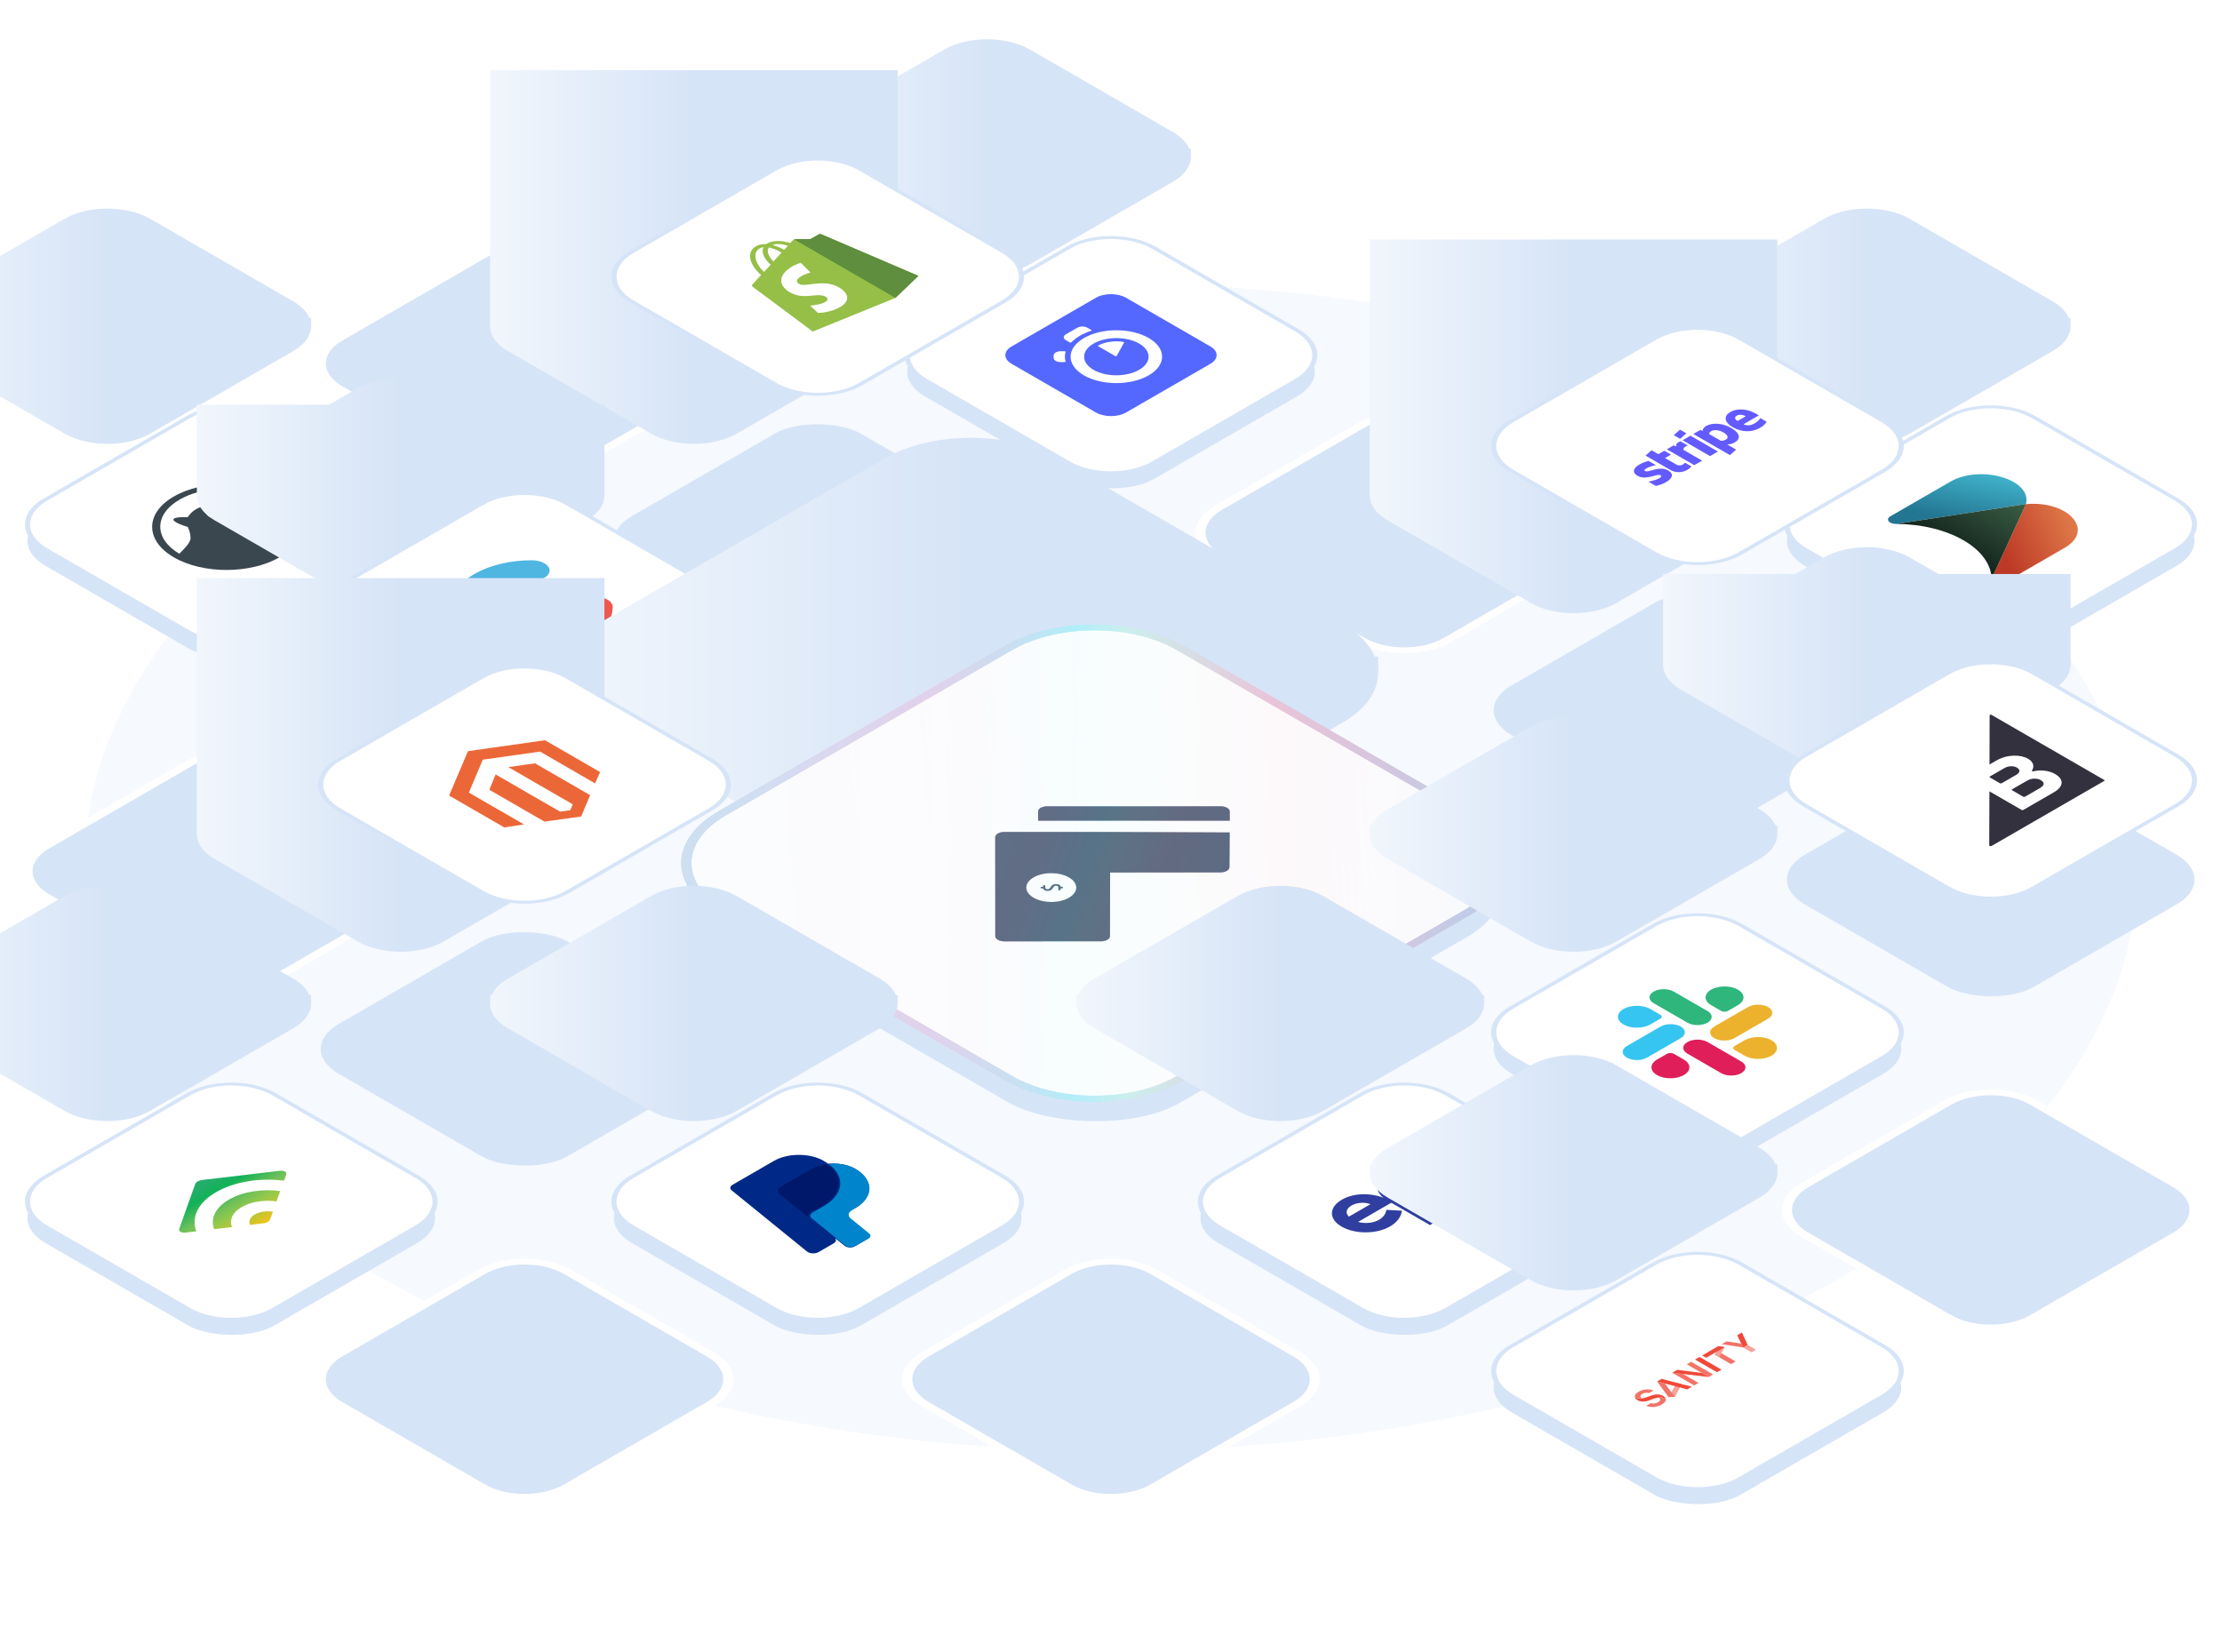 <svg width="538" height="400" viewBox="0 0 538 400" fill="none" xmlns="http://www.w3.org/2000/svg">
<ellipse opacity="0.2" rx="202.277" ry="202.277" transform="matrix(0.869 0.494 -0.869 0.494 269 210)" fill="#D6E4F7"/>
<path d="M81.966 94C76.227 90.686 76.227 85.314 81.966 82L116.608 62C122.347 58.686 131.653 58.686 137.392 62L172.033 82C177.773 85.314 177.773 90.686 172.033 94L137.392 114C131.653 117.314 122.347 117.314 116.608 114L81.966 94Z" fill="#D6E4F7"/>
<path d="M82.832 82.5L117.474 62.5L115.742 61.5L81.1 81.5L82.832 82.5ZM136.526 62.5L171.167 82.5L172.899 81.5L138.258 61.5L136.526 62.5ZM171.167 93.5L136.526 113.5L138.258 114.5L172.899 94.5L171.167 93.5ZM117.474 113.5L82.832 93.5L81.1 94.5L115.742 114.5L117.474 113.5ZM136.526 113.5C131.265 116.538 122.735 116.538 117.474 113.5L115.742 114.5C121.959 118.09 132.04 118.09 138.258 114.5L136.526 113.5ZM171.167 82.5C176.428 85.538 176.428 90.462 171.167 93.5L172.899 94.5C179.117 90.91 179.117 85.09 172.899 81.5L171.167 82.5ZM117.474 62.5C122.735 59.462 131.265 59.462 136.526 62.5L138.258 61.5C132.04 57.91 121.959 57.91 115.742 61.5L117.474 62.5ZM81.1 81.5C74.883 85.09 74.883 90.91 81.1 94.5L82.832 93.5C77.571 90.462 77.571 85.538 82.832 82.5L81.1 81.5Z" fill="white"/>
<g filter="url(#filter0_d_2581_3621)">
<rect width="64" height="64" rx="12" transform="matrix(0.866 -0.5 0.866 0.5 213.574 88)" fill="#D6E4F7"/>
</g>
<g filter="url(#filter1_ii_2581_3621)">
<path fill-rule="evenodd" clip-rule="evenodd" d="M219.664 87.858C219.6 90.076 221.034 92.307 223.967 94L258.608 114C264.347 117.314 273.653 117.314 279.392 114L314.033 94C316.903 92.343 318.338 90.171 318.338 88H318.34V86H317.926C317.313 84.534 316.015 83.144 314.033 82L279.392 62C273.653 58.686 264.347 58.686 258.608 62L223.967 82C221.985 83.144 220.687 84.534 220.074 86H219.664L219.664 87.858Z" fill="url(#paint0_linear_2581_3621)"/>
</g>
<path d="M223.967 92C218.227 88.686 218.227 83.314 223.967 80L258.608 60C264.347 56.686 273.653 56.686 279.392 60L314.033 80C319.773 83.314 319.773 88.686 314.033 92L279.392 112C273.653 115.314 264.347 115.314 258.608 112L223.967 92Z" fill="white"/>
<g clip-path="url(#clip0_2581_3621)">
<path d="M244.936 83.893L265.351 72.107C267.36 70.947 270.632 70.942 272.649 72.107L293.064 83.894C295.074 85.054 295.081 86.942 293.064 88.107L272.649 99.893C270.64 101.053 267.369 101.058 265.352 99.894L244.926 88.101C242.919 86.942 242.917 85.059 244.936 83.893Z" fill="#5468FF"/>
<path d="M264.218 79.905L263.268 79.356C262.603 78.973 261.526 78.973 260.862 79.357L258.058 80.976C257.739 81.161 257.559 81.411 257.559 81.671C257.559 81.932 257.737 82.181 258.056 82.365L259.032 82.928C259.141 82.991 259.317 82.976 259.401 82.898C259.966 82.308 260.672 81.767 261.499 81.291C262.299 80.829 263.199 80.434 264.175 80.113C264.205 80.103 264.231 80.089 264.25 80.072C264.269 80.054 264.281 80.035 264.285 80.015C264.289 79.995 264.285 79.974 264.274 79.955C264.262 79.936 264.243 79.919 264.218 79.905V79.905ZM257.775 85.061L256.816 85.061C256.594 85.061 256.373 85.086 256.166 85.135C255.96 85.185 255.773 85.257 255.615 85.349C255.457 85.44 255.331 85.548 255.246 85.667C255.16 85.786 255.116 85.914 255.116 86.042L255.114 86.703C255.114 86.832 255.157 86.96 255.242 87.079C255.327 87.198 255.452 87.307 255.61 87.398C255.768 87.489 255.955 87.561 256.162 87.61C256.368 87.659 256.59 87.684 256.813 87.684L257.756 87.684C257.906 87.683 257.999 87.61 257.991 87.528C257.887 87.147 257.834 86.762 257.832 86.377C257.831 85.988 257.885 85.6 257.994 85.216C258.028 85.139 257.917 85.066 257.775 85.061V85.061ZM265.91 83.848L270.021 86.221C270.138 86.289 270.35 86.264 270.399 86.167L272.163 82.965C272.205 82.894 272.128 82.82 272.004 82.796C270.949 82.628 269.836 82.619 268.77 82.77C267.705 82.921 266.724 83.227 265.92 83.658C265.835 83.707 265.818 83.794 265.911 83.847L265.91 83.848ZM275.813 89.565C272.766 91.324 267.818 91.326 264.775 89.569C261.733 87.813 261.737 84.957 264.784 83.197C267.833 81.437 272.779 81.435 275.821 83.192C278.864 84.948 278.87 87.8 275.813 89.565ZM262.465 81.858C258.137 84.357 258.132 88.407 262.46 90.906C266.789 93.405 273.797 93.398 278.125 90.899C282.453 88.401 282.457 84.35 278.128 81.851C273.799 79.352 266.801 79.355 262.465 81.858" fill="white"/>
</g>
<path d="M224.4 80.25L259.041 60.25L258.175 59.75L223.534 79.75L224.4 80.25ZM278.959 60.25L313.6 80.25L314.466 79.75L279.825 59.75L278.959 60.25ZM313.6 91.75L278.959 111.75L279.825 112.25L314.466 92.25L313.6 91.75ZM259.041 111.75L224.4 91.75L223.534 92.25L258.175 112.25L259.041 111.75ZM278.959 111.75C273.459 114.926 264.541 114.926 259.041 111.75L258.175 112.25C264.153 115.702 273.847 115.702 279.825 112.25L278.959 111.75ZM313.6 80.25C319.101 83.426 319.101 88.574 313.6 91.75L314.466 92.25C320.445 88.798 320.445 83.202 314.466 79.75L313.6 80.25ZM259.041 60.25C264.541 57.074 273.459 57.074 278.959 60.25L279.825 59.75C273.847 56.298 264.153 56.298 258.175 59.75L259.041 60.25ZM223.534 79.75C217.555 83.202 217.555 88.798 223.534 92.25L224.4 91.75C218.899 88.574 218.899 83.426 224.4 80.25L223.534 79.75Z" fill="#D6E4F7"/>
<path d="M365.967 94C360.227 90.686 360.227 85.314 365.967 82L400.608 62C406.347 58.686 415.653 58.686 421.392 62L456.033 82C461.773 85.314 461.773 90.686 456.033 94L421.392 114C415.653 117.314 406.347 117.314 400.608 114L365.967 94Z" fill="#D6E4F7"/>
<path d="M366.833 82.5L401.474 62.5L399.742 61.5L365.1 81.5L366.833 82.5ZM420.526 62.5L455.167 82.5L456.899 81.5L422.258 61.5L420.526 62.5ZM455.167 93.5L420.526 113.5L422.258 114.5L456.899 94.5L455.167 93.5ZM401.474 113.5L366.833 93.5L365.1 94.5L399.742 114.5L401.474 113.5ZM420.526 113.5C415.265 116.538 406.735 116.538 401.474 113.5L399.742 114.5C405.959 118.09 416.04 118.09 422.258 114.5L420.526 113.5ZM455.167 82.5C460.428 85.538 460.428 90.462 455.167 93.5L456.899 94.5C463.117 90.91 463.117 85.09 456.899 81.5L455.167 82.5ZM401.474 62.5C406.735 59.462 415.265 59.462 420.526 62.5L422.258 61.5C416.04 57.91 405.959 57.91 399.742 61.5L401.474 62.5ZM365.1 81.5C358.883 85.09 358.883 90.91 365.1 94.5L366.833 93.5C361.571 90.462 361.571 85.538 366.833 82.5L365.1 81.5Z" fill="white"/>
<g filter="url(#filter2_d_2581_3621)">
<rect width="64" height="64" rx="12" transform="matrix(0.866 -0.5 0.866 0.5 0.574 129)" fill="#D6E4F7"/>
</g>
<g filter="url(#filter3_ii_2581_3621)">
<path fill-rule="evenodd" clip-rule="evenodd" d="M6.664 128.858C6.6 131.076 8.034 133.307 10.967 135L45.608 155C51.347 158.314 60.653 158.314 66.392 155L101.033 135C103.903 133.343 105.338 131.172 105.338 129H105.34V127H104.926C104.313 125.534 103.015 124.144 101.033 123L66.392 103C60.653 99.686 51.347 99.686 45.608 103L10.967 123C8.985 124.144 7.687 125.534 7.074 127H6.664L6.664 128.858Z" fill="url(#paint1_linear_2581_3621)"/>
</g>
<path d="M10.967 133C5.227 129.686 5.227 124.314 10.967 121L45.608 101C51.347 97.686 60.653 97.686 66.392 101L101.033 121C106.773 124.314 106.773 129.686 101.033 133L66.392 153C60.653 156.314 51.347 156.314 45.608 153L10.967 133Z" fill="white"/>
<g clip-path="url(#clip1_2581_3621)">
<path d="M67.135 117.429C64.154 115.708 59.275 115.708 56.294 117.429C53.719 118.916 53.922 119.972 51.551 121.732C50.128 122.788 49.315 122.241 47.485 123.297C46.13 124.079 45.453 125.253 45.453 125.253C45.453 125.253 42.607 125.096 42.065 125.644C41.387 126.427 45.453 127.6 45.453 127.6C45.453 127.6 46.13 128.774 46.13 130.338C46.13 131.512 44.301 133.194 43.42 134.094C37.254 130.456 37.254 124.588 43.488 120.989C46.198 119.424 49.654 118.524 53.245 118.329C53.584 117.977 54.126 117.585 54.668 117.194C50.128 117.233 45.588 118.211 42.065 120.246C35.086 124.275 35.086 130.925 42.133 134.994C49.179 139.062 60.63 139.023 67.677 134.955C73.843 131.395 74.656 125.918 69.981 121.889C69.71 122.358 69.439 122.827 69.168 123.297C72.217 126.7 71.472 130.964 66.728 133.938C66.254 132.881 65.644 130.73 65.712 128.422C65.915 123.297 72.284 120.402 67.135 117.429ZM52.567 125.057C52.025 125.37 51.076 125.37 50.534 125.057C49.992 124.744 49.992 124.197 50.534 123.884C51.076 123.571 52.025 123.571 52.567 123.884C53.109 124.197 53.109 124.744 52.567 125.057Z" fill="#3B474F"/>
</g>
<path d="M11.4 121.25L46.041 101.25L45.175 100.75L10.534 120.75L11.4 121.25ZM65.959 101.25L100.6 121.25L101.466 120.75L66.825 100.75L65.959 101.25ZM100.6 132.75L65.959 152.75L66.825 153.25L101.466 133.25L100.6 132.75ZM46.041 152.75L11.4 132.75L10.534 133.25L45.175 153.25L46.041 152.75ZM65.959 152.75C60.459 155.926 51.541 155.926 46.041 152.75L45.175 153.25C51.153 156.702 60.847 156.702 66.825 153.25L65.959 152.75ZM100.6 121.25C106.101 124.426 106.101 129.574 100.6 132.75L101.466 133.25C107.445 129.798 107.445 124.202 101.466 120.75L100.6 121.25ZM46.041 101.25C51.541 98.074 60.459 98.074 65.959 101.25L66.825 100.75C60.847 97.298 51.153 97.298 45.175 100.75L46.041 101.25ZM10.534 120.75C4.555 124.202 4.555 129.798 10.534 133.25L11.4 132.75C5.899 129.574 5.899 124.426 11.4 121.25L10.534 120.75Z" fill="#D6E4F7"/>
<g filter="url(#filter4_d_2581_3621)">
<rect width="64" height="64" rx="12" transform="matrix(0.866 -0.5 0.866 0.5 142.574 129)" fill="#D6E4F7"/>
</g>
<g filter="url(#filter5_ii_2581_3621)">
<path fill-rule="evenodd" clip-rule="evenodd" d="M247.34 67H148.664V128.858C148.6 131.077 150.034 133.307 152.967 135L187.608 155C193.347 158.314 202.653 158.314 208.392 155L243.033 135C245.903 133.343 247.338 131.172 247.338 129H247.34V67Z" fill="url(#paint2_linear_2581_3621)"/>
</g>
<path d="M152.967 73C147.227 69.686 147.227 64.314 152.967 61L187.608 41C193.347 37.686 202.653 37.686 208.392 41L243.033 61C248.773 64.314 248.773 69.686 243.033 73L208.392 93C202.653 96.314 193.347 96.314 187.608 93L152.967 73Z" fill="white"/>
<g clip-path="url(#clip2_2581_3621)">
<path d="M198.774 56.705C198.615 56.636 198.415 56.659 198.315 56.717C198.216 56.774 196.201 57.892 196.201 57.892C196.201 57.892 192.949 57.926 192.609 57.915C192.29 57.915 192.011 58.122 191.931 58.214C191.931 58.214 191.712 58.456 191.353 58.848C190.993 58.732 190.515 58.617 189.976 58.514C188.28 58.203 186.804 58.364 185.766 58.963C185.686 59.009 185.627 59.043 185.567 59.101C185.487 59.101 185.427 59.09 185.367 59.101C184.43 59.09 183.612 59.285 182.933 59.7C181.636 60.495 181.277 61.831 181.896 63.455C182.355 64.595 183.292 65.805 184.29 66.588C183.233 67.751 182.494 68.569 182.454 68.592C181.916 69.18 181.916 69.203 182.554 69.687C183.073 70.032 196.779 80.295 196.779 80.295L216.81 72.14L222.376 66.807C222.356 66.819 198.934 56.774 198.774 56.705ZM190.774 59.504C190.495 59.804 190.195 60.138 189.876 60.506C189.198 60.115 188.14 59.619 187.043 59.331C188.22 58.836 189.876 59.216 190.774 59.504ZM189.238 61.174C188.619 61.854 187.941 62.591 187.263 63.328C186.485 62.557 185.966 61.658 185.906 60.886C185.886 60.598 185.946 60.241 186.165 59.93C187.342 60.149 188.52 60.737 189.238 61.174ZM183.871 60.195C184.19 60.011 184.509 59.896 184.888 59.861C184.709 60.172 184.629 60.541 184.669 60.932C184.729 61.958 185.487 63.156 186.604 64.1C186.046 64.722 185.487 65.321 184.988 65.862C183.292 64.331 181.876 61.416 183.871 60.195Z" fill="#95BF47"/>
<path d="M198.315 56.717C198.215 56.774 196.2 57.892 196.2 57.892C196.2 57.892 192.948 57.926 192.609 57.915C192.49 57.915 192.37 57.938 192.29 57.984L216.81 72.14L222.376 66.807C222.376 66.807 198.954 56.763 198.794 56.694C198.614 56.636 198.415 56.659 198.315 56.717Z" fill="#5E8E3E"/>
<path d="M193.906 63.663L196.26 66.012C196.26 66.012 194.864 66.312 193.806 67.014C192.23 68.04 193.288 68.65 193.547 68.8C195.083 69.572 199.173 67.579 202.764 69.399C205.577 70.839 205.837 72.785 203.702 74.179C201.128 75.826 198.036 75.769 198.036 75.769L196.161 74.018C196.161 74.018 198.814 73.799 199.931 73.062C200.67 72.59 200.31 72.037 199.832 71.806C197.836 70.793 194.884 72.636 191.592 70.965C188.839 69.56 187.921 67.072 191.432 64.768C192.789 63.87 193.906 63.663 193.906 63.663Z" fill="white"/>
</g>
<path d="M153.4 61.25L188.041 41.25L187.175 40.75L152.534 60.75L153.4 61.25ZM207.959 41.25L242.6 61.25L243.466 60.75L208.825 40.75L207.959 41.25ZM242.6 72.75L207.959 92.75L208.825 93.25L243.466 73.25L242.6 72.75ZM188.041 92.75L153.4 72.75L152.534 73.25L187.175 93.25L188.041 92.75ZM207.959 92.75C202.459 95.926 193.541 95.926 188.041 92.75L187.175 93.25C193.153 96.702 202.847 96.702 208.825 93.25L207.959 92.75ZM242.6 61.25C248.101 64.426 248.101 69.574 242.6 72.75L243.466 73.25C249.445 69.798 249.445 64.202 243.466 60.75L242.6 61.25ZM188.041 41.25C193.541 38.074 202.459 38.074 207.959 41.25L208.825 40.75C202.847 37.298 193.153 37.298 187.175 40.75L188.041 41.25ZM152.534 60.75C146.555 64.202 146.555 69.798 152.534 73.25L153.4 72.75C147.899 69.574 147.899 64.426 153.4 61.25L152.534 60.75Z" fill="#D6E4F7"/>
<path d="M294.967 135C289.227 131.686 289.227 126.314 294.967 123L329.608 103C335.347 99.686 344.653 99.686 350.392 103L385.033 123C390.773 126.314 390.773 131.686 385.033 135L350.392 155C344.653 158.314 335.347 158.314 329.608 155L294.967 135Z" fill="#D6E4F7"/>
<path d="M295.833 123.5L330.474 103.5L328.742 102.5L294.1 122.5L295.833 123.5ZM349.526 103.5L384.167 123.5L385.899 122.5L351.258 102.5L349.526 103.5ZM384.167 134.5L349.526 154.5L351.258 155.5L385.899 135.5L384.167 134.5ZM330.474 154.5L295.833 134.5L294.1 135.5L328.742 155.5L330.474 154.5ZM349.526 154.5C344.265 157.538 335.735 157.538 330.474 154.5L328.742 155.5C334.959 159.09 345.04 159.09 351.258 155.5L349.526 154.5ZM384.167 123.5C389.428 126.538 389.428 131.462 384.167 134.5L385.899 135.5C392.117 131.91 392.117 126.09 385.899 122.5L384.167 123.5ZM330.474 103.5C335.735 100.462 344.265 100.462 349.526 103.5L351.258 102.5C345.04 98.91 334.959 98.91 328.742 102.5L330.474 103.5ZM294.1 122.5C287.883 126.09 287.883 131.91 294.1 135.5L295.833 134.5C290.571 131.462 290.571 126.538 295.833 123.5L294.1 122.5Z" fill="white"/>
<g filter="url(#filter6_d_2581_3621)">
<rect width="64" height="64" rx="12" transform="matrix(0.866 -0.5 0.866 0.5 426.574 129)" fill="#D6E4F7"/>
</g>
<g filter="url(#filter7_ii_2581_3621)">
<path fill-rule="evenodd" clip-rule="evenodd" d="M432.664 128.858C432.6 131.076 434.034 133.307 436.967 135L471.608 155C477.347 158.314 486.653 158.314 492.392 155L527.033 135C529.903 133.343 531.338 131.172 531.338 129H531.34V127H530.926C530.313 125.534 529.015 124.144 527.033 123L492.392 103C486.653 99.686 477.347 99.686 471.608 103L436.967 123C434.985 124.144 433.687 125.534 433.074 127H432.664L432.664 128.858Z" fill="url(#paint3_linear_2581_3621)"/>
</g>
<path d="M436.967 133C431.227 129.686 431.227 124.314 436.967 121L471.608 101C477.347 97.686 486.653 97.686 492.392 101L527.033 121C532.773 124.314 532.773 129.686 527.033 133L492.392 153C486.653 156.314 477.347 156.314 471.608 153L436.967 133Z" fill="white"/>
<g clip-path="url(#clip3_2581_3621)">
<path d="M482.209 140.158L482.213 140.289C482.217 140.5 482.329 140.706 482.535 140.882C482.741 141.057 483.032 141.194 483.371 141.275C483.709 141.356 484.081 141.378 484.439 141.337C484.797 141.297 485.125 141.196 485.382 141.047L499.92 132.654C507.284 128.402 500.804 121.162 490.528 122.076L490.508 122.151L482.211 140.159" fill="url(#paint4_linear_2581_3621)"/>
<path d="M459.208 126.878L490.398 122.088L490.528 122.076C492.112 116.144 479.571 112.402 472.208 116.654L457.669 125.047C457.412 125.196 457.237 125.385 457.167 125.592C457.097 125.798 457.135 126.013 457.275 126.209C457.415 126.404 457.652 126.572 457.956 126.691C458.26 126.81 458.617 126.874 458.982 126.877L459.209 126.879" fill="url(#paint5_linear_2581_3621)"/>
<path d="M482.211 140.159L490.508 122.151L490.528 122.076L490.398 122.088L459.208 126.878C465.266 126.921 471.075 128.338 475.379 130.823C479.683 133.308 482.137 136.662 482.211 140.159Z" fill="url(#paint6_linear_2581_3621)"/>
</g>
<path d="M437.4 121.25L472.041 101.25L471.175 100.75L436.534 120.75L437.4 121.25ZM491.959 101.25L526.6 121.25L527.466 120.75L492.825 100.75L491.959 101.25ZM526.6 132.75L491.959 152.75L492.825 153.25L527.466 133.25L526.6 132.75ZM472.041 152.75L437.4 132.75L436.534 133.25L471.175 153.25L472.041 152.75ZM491.959 152.75C486.459 155.926 477.541 155.926 472.041 152.75L471.175 153.25C477.153 156.702 486.847 156.702 492.825 153.25L491.959 152.75ZM526.6 121.25C532.101 124.426 532.101 129.574 526.6 132.75L527.466 133.25C533.445 129.798 533.445 124.202 527.466 120.75L526.6 121.25ZM472.041 101.25C477.541 98.074 486.459 98.074 491.959 101.25L492.825 100.75C486.847 97.298 477.153 97.298 471.175 100.75L472.041 101.25ZM436.534 120.75C430.555 124.202 430.555 129.798 436.534 133.25L437.4 132.75C431.899 129.574 431.899 124.426 437.4 121.25L436.534 120.75Z" fill="#D6E4F7"/>
<g filter="url(#filter8_d_2581_3621)">
<rect width="64" height="64" rx="12" transform="matrix(0.866 -0.5 0.866 0.5 71.574 170)" fill="#D6E4F7"/>
</g>
<g filter="url(#filter9_ii_2581_3621)">
<path fill-rule="evenodd" clip-rule="evenodd" d="M77.664 169.858C77.6 172.076 79.034 174.307 81.967 176L116.608 196C122.347 199.314 131.653 199.314 137.392 196L172.033 176C174.903 174.343 176.338 172.172 176.338 170H176.34V148H144.321L137.392 144C131.653 140.686 122.347 140.686 116.608 144L109.68 148H77.664L77.664 169.858Z" fill="url(#paint7_linear_2581_3621)"/>
</g>
<path d="M81.966 154C76.227 150.686 76.227 145.314 81.966 142L116.608 122C122.347 118.686 131.653 118.686 137.392 122L172.033 142C177.773 145.314 177.773 150.686 172.033 154L137.392 174C131.653 177.314 122.347 177.314 116.608 174L81.966 154Z" fill="white"/>
<g clip-path="url(#clip4_2581_3621)">
<path d="M128.732 153.333C125.916 153.326 123.112 152.717 120.965 151.477C118.817 150.237 117.762 148.618 117.75 146.992C117.75 145.612 115.821 144.498 113.442 144.505C111.05 144.505 109.121 145.619 109.121 147C109.134 149.903 111.05 152.791 114.882 155.004C118.714 157.216 123.729 158.315 128.745 158.315C131.137 158.315 133.066 157.201 133.066 155.82C133.053 154.447 131.124 153.333 128.732 153.333Z" fill="#FFD75F"/>
<path d="M117.763 147C117.776 145.374 118.843 143.748 120.978 142.515C123.125 141.275 125.941 140.659 128.745 140.659C131.137 140.659 133.066 139.546 133.066 138.165C133.066 136.784 131.137 135.67 128.758 135.677C123.742 135.677 118.714 136.784 114.882 138.996C111.05 141.209 109.134 144.112 109.134 147.007C109.134 148.388 111.063 149.502 113.442 149.495C115.834 149.495 117.776 148.373 117.763 147Z" fill="#4FB5E1"/>
<path d="M139.727 146.985C139.714 148.611 138.647 150.237 136.512 151.469C134.364 152.709 131.548 153.326 128.745 153.326C126.353 153.326 124.424 154.439 124.424 155.82C124.424 157.201 126.353 158.315 128.732 158.308C133.747 158.308 138.775 157.201 142.608 154.989C146.44 152.776 148.356 149.873 148.356 146.978C148.356 145.597 146.427 144.483 144.048 144.49C141.669 144.498 139.74 145.611 139.727 146.985Z" fill="#F05751"/>
<path d="M117.763 147C117.763 148.381 115.834 149.495 113.442 149.495C111.05 149.495 109.121 148.381 109.134 147.007C109.134 145.626 111.063 144.513 113.455 144.513C115.834 144.505 117.763 145.619 117.763 147Z" fill="#0681B6"/>
<path d="M133.053 155.828C133.053 157.209 131.124 158.322 128.732 158.322C126.353 158.33 124.411 157.209 124.424 155.835C124.424 154.454 126.353 153.341 128.745 153.341C131.124 153.333 133.053 154.447 133.053 155.828Z" fill="#CD4739"/>
</g>
<path d="M82.4 142.25L117.041 122.25L116.175 121.75L81.534 141.75L82.4 142.25ZM136.959 122.25L171.6 142.25L172.466 141.75L137.825 121.75L136.959 122.25ZM171.6 153.75L136.959 173.75L137.825 174.25L172.466 154.25L171.6 153.75ZM117.041 173.75L82.4 153.75L81.534 154.25L116.175 174.25L117.041 173.75ZM136.959 173.75C131.459 176.926 122.541 176.926 117.041 173.75L116.175 174.25C122.153 177.702 131.847 177.702 137.825 174.25L136.959 173.75ZM171.6 142.25C177.101 145.426 177.101 150.574 171.6 153.75L172.466 154.25C178.445 150.798 178.445 145.202 172.466 141.75L171.6 142.25ZM117.041 122.25C122.541 119.074 131.459 119.074 136.959 122.25L137.825 121.75C131.847 118.298 122.153 118.298 116.175 121.75L117.041 122.25ZM81.534 141.75C75.555 145.202 75.555 150.798 81.534 154.25L82.4 153.75C76.899 150.574 76.899 145.426 82.4 142.25L81.534 141.75Z" fill="#D6E4F7"/>
<g filter="url(#filter10_d_2581_3621)">
<rect width="64" height="64" rx="12" transform="matrix(0.866 -0.5 0.866 0.5 355.574 170)" fill="#D6E4F7"/>
</g>
<g filter="url(#filter11_ii_2581_3621)">
<path fill-rule="evenodd" clip-rule="evenodd" d="M460.34 108H361.664V169.858C361.6 172.077 363.034 174.307 365.967 176L400.608 196C406.347 199.314 415.653 199.314 421.392 196L456.033 176C458.903 174.343 460.338 172.172 460.338 170H460.34V108Z" fill="url(#paint8_linear_2581_3621)"/>
</g>
<path d="M365.967 114C360.227 110.686 360.227 105.314 365.967 102L400.608 82C406.347 78.686 415.653 78.686 421.392 82L456.033 102C461.773 105.314 461.773 110.686 456.033 114L421.392 134C415.653 137.314 406.347 137.314 400.608 134L365.967 114Z" fill="white"/>
<g clip-path="url(#clip5_2581_3621)">
<path fill-rule="evenodd" clip-rule="evenodd" d="M425.197 100.197C423.251 99.074 420.773 98.731 418.972 99.771C417.162 100.816 417.603 102.335 419.534 103.449C421.822 104.77 424.27 104.691 426.125 103.62C427.029 103.098 427.508 102.585 427.736 102.119L426.216 101.242C425.958 101.689 425.524 102.124 424.772 102.558C424.034 102.984 423.122 103.212 422.141 102.743L425.859 100.597C425.76 100.539 425.38 100.302 425.197 100.197ZM420.72 101.948C419.861 101.452 420.028 100.943 420.507 100.667C420.971 100.399 421.822 100.32 422.681 100.816L420.72 101.948Z" fill="#635BFF"/>
<path fill-rule="evenodd" clip-rule="evenodd" d="M413.133 103.142C412.389 103.572 412.259 104.051 412.236 104.345L411.666 104.13L409.994 105.095L418.858 110.213L420.355 108.883L418.211 107.636C418.683 107.592 419.367 107.522 420.036 107.136C421.397 106.35 421.541 105.003 419.131 103.612C416.919 102.343 414.464 102.374 413.133 103.142ZM417.915 106.429C417.466 106.688 417.041 106.75 416.661 106.741L413.833 105.117C413.81 104.876 413.932 104.63 414.365 104.38C415.057 103.98 416.311 104.152 417.307 104.726C418.325 105.315 418.614 106.026 417.915 106.429Z" fill="#635BFF"/>
<path fill-rule="evenodd" clip-rule="evenodd" d="M406.809 106.276L408.306 104.937L406.763 104.046L405.258 105.38L406.809 106.276Z" fill="#635BFF"/>
<path d="M409.295 105.508L407.386 106.609L414.038 110.449L415.946 109.348L409.295 105.508Z" fill="#635BFF"/>
<path fill-rule="evenodd" clip-rule="evenodd" d="M405.904 108.115L405.22 107.86L403.578 108.808L410.23 112.648L412.13 111.551L407.622 108.949C407.485 108.352 408.352 107.974 408.671 107.886L406.923 106.877C406.588 106.965 405.532 107.382 405.904 108.115Z" fill="#635BFF"/>
<path fill-rule="evenodd" clip-rule="evenodd" d="M399.891 109.032L398.432 110.331L404.513 113.851C405.638 114.5 407.311 114.492 408.436 113.842C409.059 113.482 409.401 113.153 409.515 112.929L407.972 112.038C407.828 112.236 406.976 113.131 405.851 112.482L403.152 110.924L404.597 110.09L402.978 109.155L401.533 109.989L399.891 109.032Z" fill="#635BFF"/>
<path fill-rule="evenodd" clip-rule="evenodd" d="M398.333 114.066C398.036 113.895 398.165 113.689 398.568 113.456C399.146 113.122 400.051 112.802 400.94 112.648L399.154 111.617C398.272 111.837 397.55 112.139 396.919 112.504C395.376 113.395 395.155 114.452 396.501 115.229C398.599 116.44 401.153 114.58 402.058 115.102C402.407 115.304 402.217 115.545 401.792 115.791C401.161 116.155 400.096 116.471 399.108 116.638L400.917 117.683C401.928 117.45 402.772 117.112 403.426 116.735C405.007 115.822 405.311 114.742 403.95 113.956C401.677 112.653 399.184 114.558 398.333 114.066Z" fill="#635BFF"/>
</g>
<path d="M366.4 102.25L401.041 82.25L400.175 81.75L365.534 101.75L366.4 102.25ZM420.959 82.25L455.6 102.25L456.466 101.75L421.825 81.75L420.959 82.25ZM455.6 113.75L420.959 133.75L421.825 134.25L456.466 114.25L455.6 113.75ZM401.041 133.75L366.4 113.75L365.534 114.25L400.175 134.25L401.041 133.75ZM420.959 133.75C415.459 136.926 406.541 136.926 401.041 133.75L400.175 134.25C406.153 137.702 415.847 137.702 421.825 134.25L420.959 133.75ZM455.6 102.25C461.101 105.426 461.101 110.574 455.6 113.75L456.466 114.25C462.445 110.798 462.445 105.202 456.466 101.75L455.6 102.25ZM401.041 82.25C406.541 79.074 415.459 79.074 420.959 82.25L421.825 81.75C415.847 78.298 406.153 78.298 400.175 81.75L401.041 82.25ZM365.534 101.75C359.555 105.202 359.555 110.798 365.534 114.25L366.4 113.75C360.899 110.574 360.899 105.426 366.4 102.25L365.534 101.75Z" fill="#D6E4F7"/>
<path d="M10.967 217C5.227 213.686 5.227 208.314 10.967 205L45.608 185C51.347 181.686 60.653 181.686 66.392 185L101.033 205C106.773 208.314 106.773 213.686 101.033 217L66.392 237C60.653 240.314 51.347 240.314 45.608 237L10.967 217Z" fill="#D6E4F7"/>
<path d="M11.833 205.5L46.474 185.5L44.742 184.5L10.101 204.5L11.833 205.5ZM65.526 185.5L100.167 205.5L101.899 204.5L67.258 184.5L65.526 185.5ZM100.167 216.5L65.526 236.5L67.258 237.5L101.899 217.5L100.167 216.5ZM46.474 236.5L11.833 216.5L10.101 217.5L44.742 237.5L46.474 236.5ZM65.526 236.5C60.265 239.538 51.735 239.538 46.474 236.5L44.742 237.5C50.959 241.09 61.041 241.09 67.258 237.5L65.526 236.5ZM100.167 205.5C105.428 208.538 105.428 213.462 100.167 216.5L101.899 217.5C108.117 213.91 108.117 208.09 101.899 204.5L100.167 205.5ZM46.474 185.5C51.735 182.462 60.265 182.462 65.526 185.5L67.258 184.5C61.041 180.91 50.959 180.91 44.742 184.5L46.474 185.5ZM10.101 204.5C3.883 208.09 3.883 213.91 10.101 217.5L11.833 216.5C6.571 213.462 6.571 208.538 11.833 205.5L10.101 204.5Z" fill="white"/>
<g filter="url(#filter12_d_2581_3621)">
<rect width="64" height="64" rx="12" transform="matrix(0.866 -0.5 0.866 0.5 426.574 211)" fill="#D6E4F7"/>
</g>
<g filter="url(#filter13_ii_2581_3621)">
<path fill-rule="evenodd" clip-rule="evenodd" d="M432.664 210.858C432.6 213.076 434.034 215.307 436.967 217L471.608 237C477.347 240.314 486.653 240.314 492.392 237L527.033 217C529.903 215.343 531.338 213.172 531.338 211H531.34V189H499.321L492.392 185C486.653 181.686 477.347 181.686 471.608 185L464.68 189H432.664L432.664 210.858Z" fill="url(#paint9_linear_2581_3621)"/>
</g>
<path d="M436.967 195C431.227 191.686 431.227 186.314 436.967 183L471.608 163C477.347 159.686 486.653 159.686 492.392 163L527.033 183C532.773 186.314 532.773 191.686 527.033 195L492.392 215C486.653 218.314 477.347 218.314 471.608 215L436.967 195Z" fill="white"/>
<g clip-path="url(#clip6_2581_3621)">
<path d="M484.655 189.673L488.151 187.655C489.145 187.081 489.228 186.402 488.35 185.895C487.521 185.417 486.295 185.436 485.301 186.01L481.805 188.028C481.689 188.095 481.689 188.21 481.789 188.267L484.241 189.683C484.373 189.74 484.539 189.74 484.655 189.673Z" fill="#34313F"/>
<path d="M490.305 192.935L493.916 190.85C495.026 190.209 495.126 189.501 494.132 188.927C493.27 188.43 491.945 188.391 490.802 189.051L487.19 191.137C487.074 191.204 487.074 191.318 487.173 191.376L489.874 192.935C490.023 193.002 490.189 193.002 490.305 192.935Z" fill="#34313F"/>
<path d="M481.739 173.221L481.706 185.139L483.396 184.164C486.03 182.643 489.244 182.7 491.05 183.743C492.475 184.565 492.558 185.723 491.994 186.584C491.895 186.718 492.127 186.851 492.376 186.784C494.032 186.364 496.12 186.593 497.578 187.435C499.632 188.621 499.897 190.362 497.23 191.902L489.907 196.13C489.791 196.197 489.592 196.197 489.493 196.139L481.689 191.634L481.64 204.71C481.64 204.882 482.004 204.978 482.22 204.853L509.506 189.099C509.606 189.042 509.606 188.946 509.506 188.889L482.203 173.125C482.07 172.991 481.739 173.068 481.739 173.221Z" fill="#34313F"/>
</g>
<path d="M437.4 183.25L472.041 163.25L471.175 162.75L436.534 182.75L437.4 183.25ZM491.959 163.25L526.6 183.25L527.466 182.75L492.825 162.75L491.959 163.25ZM526.6 194.75L491.959 214.75L492.825 215.25L527.466 195.25L526.6 194.75ZM472.041 214.75L437.4 194.75L436.534 195.25L471.175 215.25L472.041 214.75ZM491.959 214.75C486.459 217.926 477.541 217.926 472.041 214.75L471.175 215.25C477.153 218.702 486.847 218.702 492.825 215.25L491.959 214.75ZM526.6 183.25C532.101 186.426 532.101 191.574 526.6 194.75L527.466 195.25C533.445 191.798 533.445 186.202 527.466 182.75L526.6 183.25ZM472.041 163.25C477.541 160.074 486.459 160.074 491.959 163.25L492.825 162.75C486.847 159.298 477.153 159.298 471.175 162.75L472.041 163.25ZM436.534 182.75C430.555 186.202 430.555 191.798 436.534 195.25L437.4 194.75C431.899 191.574 431.899 186.426 437.4 183.25L436.534 182.75Z" fill="#D6E4F7"/>
<g filter="url(#filter14_d_2581_3621)">
<rect width="128" height="128" rx="24" transform="matrix(0.866 -0.5 0.866 0.5 154.149 213)" fill="#D6E4F7"/>
</g>
<g filter="url(#filter15_ii_2581_3621)">
<path fill-rule="evenodd" clip-rule="evenodd" d="M166.328 212.716C166.2 217.153 169.069 221.614 174.933 225L244.216 265C255.695 271.628 274.306 271.628 285.785 265L355.067 225C360.806 221.686 363.676 217.343 363.676 213H363.68V209H362.852C361.626 206.068 359.031 203.289 355.067 201L285.785 161C274.306 154.373 255.695 154.373 244.216 161L174.933 201C170.969 203.289 168.374 206.068 167.148 209H166.328L166.328 212.716Z" fill="url(#paint10_linear_2581_3621)"/>
</g>
<path d="M174.784 221C163.305 214.373 163.305 203.627 174.784 197L244.215 156.914C255.694 150.287 274.305 150.287 285.784 156.914L355.215 197C366.694 203.627 366.694 214.373 355.215 221L285.784 261.086C274.305 267.713 255.694 267.713 244.215 261.086L174.784 221Z" fill="url(#paint11_linear_2581_3621)"/>
<path d="M174.784 221C163.305 214.373 163.305 203.627 174.784 197L244.215 156.914C255.694 150.287 274.305 150.287 285.784 156.914L355.215 197C366.694 203.627 366.694 214.373 355.215 221L285.784 261.086C274.305 267.713 255.694 267.713 244.215 261.086L174.784 221Z" fill="url(#paint12_linear_2581_3621)"/>
<path d="M174.784 221C163.305 214.373 163.305 203.627 174.784 197L244.215 156.914C255.694 150.287 274.305 150.287 285.784 156.914L355.215 197C366.694 203.627 366.694 214.373 355.215 221L285.784 261.086C274.305 267.713 255.694 267.713 244.215 261.086L174.784 221Z" fill="white" fill-opacity="0.9"/>
<g clip-path="url(#clip7_2581_3621)">
<path fill-rule="evenodd" clip-rule="evenodd" d="M251.346 196.523C251.346 195.821 252.332 195.253 253.548 195.252L295.557 195.254C296.772 195.254 297.758 195.824 297.759 196.526L297.759 198.743L251.347 198.741L251.346 196.523ZM268.741 201.467L243.167 201.469C241.952 201.469 240.965 202.039 240.966 202.74L240.979 226.691C240.98 227.394 241.965 227.963 243.182 227.962L266.556 227.96C267.771 227.96 268.756 227.392 268.757 226.69L268.783 211.298L295.489 211.265C296.7 211.264 297.681 210.698 297.685 209.999L297.739 201.591L268.741 201.467ZM258.82 217.41C256.412 218.8 252.578 218.75 250.257 217.41C247.935 216.069 247.849 213.856 250.257 212.466C252.665 211.076 256.498 211.126 258.82 212.466C261.141 213.807 261.227 216.02 258.82 217.41ZM255.66 214.095C255.977 214.095 256.238 214.152 256.443 214.265C256.649 214.379 256.773 214.537 256.817 214.739C256.825 214.751 256.837 214.757 256.853 214.757L257.251 214.754C257.272 214.754 257.287 214.758 257.3 214.768C257.316 214.775 257.324 214.784 257.324 214.796L257.324 215.067C257.324 215.079 257.315 215.089 257.3 215.099C257.287 215.106 257.271 215.109 257.251 215.109L256.847 215.106C256.831 215.106 256.819 215.111 256.811 215.123L256.772 215.563L256.249 215.551L256.27 214.891C256.27 214.754 256.185 214.65 256.081 214.583C255.976 214.513 255.841 214.478 255.677 214.479C255.564 214.478 255.47 214.497 255.393 214.534C255.313 214.571 255.243 214.626 255.182 214.698C255.118 214.767 255.035 214.872 254.935 215.011C254.83 215.167 254.732 215.294 254.639 215.391C254.547 215.488 254.422 215.57 254.265 215.634C254.105 215.7 253.906 215.732 253.669 215.732C253.363 215.732 253.112 215.679 252.915 215.572C252.718 215.463 252.595 215.315 252.547 215.13C252.538 215.118 252.526 215.112 252.511 215.112L252.064 215.119C252.044 215.119 252.028 215.115 252.016 215.108C252 215.099 251.992 215.089 251.992 215.077L251.992 214.805C251.992 214.794 252 214.785 252.016 214.778C252.029 214.768 252.045 214.764 252.065 214.764L252.517 214.771C252.533 214.77 252.545 214.765 252.553 214.753L252.553 214.414H253.084L253.084 214.876C253.084 215.108 253.172 215.187 253.265 215.254C253.357 215.322 253.488 215.355 253.657 215.355C253.777 215.355 253.876 215.338 253.952 215.303C254.028 215.266 254.099 215.212 254.164 215.143C254.224 215.071 254.302 214.962 254.399 214.816C254.507 214.658 254.606 214.533 254.694 214.44C254.783 214.344 254.907 214.263 255.068 214.196C255.225 214.129 255.422 214.095 255.66 214.095Z" fill="url(#paint13_linear_2581_3621)"/>
<path fill-rule="evenodd" clip-rule="evenodd" d="M251.346 196.523C251.346 195.821 252.332 195.253 253.548 195.252L295.557 195.254C296.772 195.254 297.758 195.824 297.759 196.526L297.759 198.743L251.347 198.741L251.346 196.523ZM268.741 201.467L243.167 201.469C241.952 201.469 240.965 202.039 240.966 202.74L240.979 226.691C240.98 227.394 241.965 227.963 243.182 227.962L266.556 227.96C267.771 227.96 268.756 227.392 268.757 226.69L268.783 211.298L295.489 211.265C296.7 211.264 297.681 210.698 297.685 209.999L297.739 201.591L268.741 201.467ZM258.82 217.41C256.412 218.8 252.578 218.75 250.257 217.41C247.935 216.069 247.849 213.856 250.257 212.466C252.665 211.076 256.498 211.126 258.82 212.466C261.141 213.807 261.227 216.02 258.82 217.41ZM255.66 214.095C255.977 214.095 256.238 214.152 256.443 214.265C256.649 214.379 256.773 214.537 256.817 214.739C256.825 214.751 256.837 214.757 256.853 214.757L257.251 214.754C257.272 214.754 257.287 214.758 257.3 214.768C257.316 214.775 257.324 214.784 257.324 214.796L257.324 215.067C257.324 215.079 257.315 215.089 257.3 215.099C257.287 215.106 257.271 215.109 257.251 215.109L256.847 215.106C256.831 215.106 256.819 215.111 256.811 215.123L256.772 215.563L256.249 215.551L256.27 214.891C256.27 214.754 256.185 214.65 256.081 214.583C255.976 214.513 255.841 214.478 255.677 214.479C255.564 214.478 255.47 214.497 255.393 214.534C255.313 214.571 255.243 214.626 255.182 214.698C255.118 214.767 255.035 214.872 254.935 215.011C254.83 215.167 254.732 215.294 254.639 215.391C254.547 215.488 254.422 215.57 254.265 215.634C254.105 215.7 253.906 215.732 253.669 215.732C253.363 215.732 253.112 215.679 252.915 215.572C252.718 215.463 252.595 215.315 252.547 215.13C252.538 215.118 252.526 215.112 252.511 215.112L252.064 215.119C252.044 215.119 252.028 215.115 252.016 215.108C252 215.099 251.992 215.089 251.992 215.077L251.992 214.805C251.992 214.794 252 214.785 252.016 214.778C252.029 214.768 252.045 214.764 252.065 214.764L252.517 214.771C252.533 214.77 252.545 214.765 252.553 214.753L252.553 214.414H253.084L253.084 214.876C253.084 215.108 253.172 215.187 253.265 215.254C253.357 215.322 253.488 215.355 253.657 215.355C253.777 215.355 253.876 215.338 253.952 215.303C254.028 215.266 254.099 215.212 254.164 215.143C254.224 215.071 254.302 214.962 254.399 214.816C254.507 214.658 254.606 214.533 254.694 214.44C254.783 214.344 254.907 214.263 255.068 214.196C255.225 214.129 255.422 214.095 255.66 214.095Z" fill="url(#paint14_linear_2581_3621)"/>
<path fill-rule="evenodd" clip-rule="evenodd" d="M251.346 196.523C251.346 195.821 252.332 195.253 253.548 195.252L295.557 195.254C296.772 195.254 297.758 195.824 297.759 196.526L297.759 198.743L251.347 198.741L251.346 196.523ZM268.741 201.467L243.167 201.469C241.952 201.469 240.965 202.039 240.966 202.74L240.979 226.691C240.98 227.394 241.965 227.963 243.182 227.962L266.556 227.96C267.771 227.96 268.756 227.392 268.757 226.69L268.783 211.298L295.489 211.265C296.7 211.264 297.681 210.698 297.685 209.999L297.739 201.591L268.741 201.467ZM258.82 217.41C256.412 218.8 252.578 218.75 250.257 217.41C247.935 216.069 247.849 213.856 250.257 212.466C252.665 211.076 256.498 211.126 258.82 212.466C261.141 213.807 261.227 216.02 258.82 217.41ZM255.66 214.095C255.977 214.095 256.238 214.152 256.443 214.265C256.649 214.379 256.773 214.537 256.817 214.739C256.825 214.751 256.837 214.757 256.853 214.757L257.251 214.754C257.272 214.754 257.287 214.758 257.3 214.768C257.316 214.775 257.324 214.784 257.324 214.796L257.324 215.067C257.324 215.079 257.315 215.089 257.3 215.099C257.287 215.106 257.271 215.109 257.251 215.109L256.847 215.106C256.831 215.106 256.819 215.111 256.811 215.123L256.772 215.563L256.249 215.551L256.27 214.891C256.27 214.754 256.185 214.65 256.081 214.583C255.976 214.513 255.841 214.478 255.677 214.479C255.564 214.478 255.47 214.497 255.393 214.534C255.313 214.571 255.243 214.626 255.182 214.698C255.118 214.767 255.035 214.872 254.935 215.011C254.83 215.167 254.732 215.294 254.639 215.391C254.547 215.488 254.422 215.57 254.265 215.634C254.105 215.7 253.906 215.732 253.669 215.732C253.363 215.732 253.112 215.679 252.915 215.572C252.718 215.463 252.595 215.315 252.547 215.13C252.538 215.118 252.526 215.112 252.511 215.112L252.064 215.119C252.044 215.119 252.028 215.115 252.016 215.108C252 215.099 251.992 215.089 251.992 215.077L251.992 214.805C251.992 214.794 252 214.785 252.016 214.778C252.029 214.768 252.045 214.764 252.065 214.764L252.517 214.771C252.533 214.77 252.545 214.765 252.553 214.753L252.553 214.414H253.084L253.084 214.876C253.084 215.108 253.172 215.187 253.265 215.254C253.357 215.322 253.488 215.355 253.657 215.355C253.777 215.355 253.876 215.338 253.952 215.303C254.028 215.266 254.099 215.212 254.164 215.143C254.224 215.071 254.302 214.962 254.399 214.816C254.507 214.658 254.606 214.533 254.694 214.44C254.783 214.344 254.907 214.263 255.068 214.196C255.225 214.129 255.422 214.095 255.66 214.095Z" fill="#41546C" fill-opacity="0.8"/>
</g>
<path d="M175.65 197.5L245.081 157.414L243.349 156.414L173.918 196.5L175.65 197.5ZM284.918 157.414L354.349 197.5L356.081 196.5L286.65 156.414L284.918 157.414ZM354.349 220.5L284.918 260.586L286.65 261.586L356.081 221.5L354.349 220.5ZM245.081 260.586L175.65 220.5L173.918 221.5L243.349 261.586L245.081 260.586ZM284.918 260.586C273.918 266.937 256.082 266.937 245.081 260.586L243.349 261.586C255.306 268.489 274.693 268.489 286.65 261.586L284.918 260.586ZM354.349 197.5C365.35 203.851 365.35 214.149 354.349 220.5L356.081 221.5C368.039 214.596 368.039 203.404 356.081 196.5L354.349 197.5ZM245.081 157.414C256.082 151.063 273.918 151.063 284.918 157.414L286.65 156.414C274.693 149.511 255.307 149.511 243.349 156.414L245.081 157.414ZM173.918 196.5C161.961 203.404 161.961 214.596 173.918 221.5L175.65 220.5C164.65 214.149 164.65 203.851 175.65 197.5L173.918 196.5Z" fill="url(#paint15_linear_2581_3621)"/>
<path d="M175.65 197.5L245.081 157.414L243.349 156.414L173.918 196.5L175.65 197.5ZM284.918 157.414L354.349 197.5L356.081 196.5L286.65 156.414L284.918 157.414ZM354.349 220.5L284.918 260.586L286.65 261.586L356.081 221.5L354.349 220.5ZM245.081 260.586L175.65 220.5L173.918 221.5L243.349 261.586L245.081 260.586ZM284.918 260.586C273.918 266.937 256.082 266.937 245.081 260.586L243.349 261.586C255.306 268.489 274.693 268.489 286.65 261.586L284.918 260.586ZM354.349 197.5C365.35 203.851 365.35 214.149 354.349 220.5L356.081 221.5C368.039 214.596 368.039 203.404 356.081 196.5L354.349 197.5ZM245.081 157.414C256.082 151.063 273.918 151.063 284.918 157.414L286.65 156.414C274.693 149.511 255.307 149.511 243.349 156.414L245.081 157.414ZM173.918 196.5C161.961 203.404 161.961 214.596 173.918 221.5L175.65 220.5C164.65 214.149 164.65 203.851 175.65 197.5L173.918 196.5Z" fill="url(#paint16_linear_2581_3621)"/>
<g filter="url(#filter16_d_2581_3621)">
<rect width="64" height="64" rx="12" transform="matrix(0.866 -0.5 0.866 0.5 71.574 252)" fill="#D6E4F7"/>
</g>
<g filter="url(#filter17_ii_2581_3621)">
<path fill-rule="evenodd" clip-rule="evenodd" d="M176.34 190H77.664V251.858C77.6 254.077 79.034 256.307 81.967 258L116.608 278C122.347 281.314 131.653 281.314 137.392 278L172.033 258C174.903 256.343 176.338 254.172 176.338 252H176.34V190Z" fill="url(#paint17_linear_2581_3621)"/>
</g>
<path d="M81.966 196C76.227 192.686 76.227 187.314 81.966 184L116.608 164C122.347 160.686 131.653 160.686 137.392 164L172.033 184C177.773 187.314 177.773 192.686 172.033 196L137.392 216C131.653 219.314 122.347 219.314 116.608 216L81.966 196Z" fill="white"/>
<g clip-path="url(#clip8_2581_3621)">
<path d="M123.065 185.764L138.676 194.777L138.079 196.205L135.6 196.548L120.005 187.544L118.477 191.255L131.827 198.963L140.716 197.727L142.879 192.555L129.544 184.856L123.065 185.764ZM113.309 181.904L108.738 192.657L122.091 200.366L126.877 199.651L113.524 191.942L116.89 183.969L130.699 182.016L130.755 182.008L144.072 189.701L145.3 186.966L131.948 179.257L113.309 181.904Z" fill="#EC6737"/>
</g>
<path d="M82.4 184.25L117.041 164.25L116.175 163.75L81.534 183.75L82.4 184.25ZM136.959 164.25L171.6 184.25L172.466 183.75L137.825 163.75L136.959 164.25ZM171.6 195.75L136.959 215.75L137.825 216.25L172.466 196.25L171.6 195.75ZM117.041 215.75L82.4 195.75L81.534 196.25L116.175 216.25L117.041 215.75ZM136.959 215.75C131.459 218.926 122.541 218.926 117.041 215.75L116.175 216.25C122.153 219.702 131.847 219.702 137.825 216.25L136.959 215.75ZM171.6 184.25C177.101 187.426 177.101 192.574 171.6 195.75L172.466 196.25C178.445 192.798 178.445 187.202 172.466 183.75L171.6 184.25ZM117.041 164.25C122.541 161.074 131.459 161.074 136.959 164.25L137.825 163.75C131.847 160.298 122.153 160.298 116.175 163.75L117.041 164.25ZM81.534 183.75C75.555 187.202 75.555 192.798 81.534 196.25L82.4 195.75C76.899 192.574 76.899 187.426 82.4 184.25L81.534 183.75Z" fill="#D6E4F7"/>
<g filter="url(#filter18_d_2581_3621)">
<rect width="64" height="64" rx="12" transform="matrix(0.866 -0.5 0.866 0.5 355.574 252)" fill="#D6E4F7"/>
</g>
<g filter="url(#filter19_ii_2581_3621)">
<path fill-rule="evenodd" clip-rule="evenodd" d="M361.664 251.858C361.6 254.076 363.034 256.307 365.967 258L400.608 278C406.347 281.314 415.653 281.314 421.392 278L456.033 258C458.903 256.343 460.338 254.172 460.338 252H460.34V250H459.926C459.313 248.534 458.015 247.144 456.033 246L421.392 226C415.653 222.686 406.347 222.686 400.608 226L365.967 246C363.985 247.144 362.687 248.534 362.074 250H361.664L361.664 251.858Z" fill="url(#paint18_linear_2581_3621)"/>
</g>
<path d="M365.967 256C360.227 252.686 360.227 247.314 365.967 244L400.608 224C406.347 220.686 415.653 220.686 421.392 224L456.033 244C461.773 247.314 461.773 252.686 456.033 256L421.392 276C415.653 279.314 406.347 279.314 400.608 276L365.967 256Z" fill="white"/>
<g clip-path="url(#clip9_2581_3621)">
<path d="M423.233 243.875L415.059 248.594C413.716 249.369 413.716 250.631 415.059 251.406C416.403 252.182 418.588 252.182 419.931 251.406L428.104 246.688C429.447 245.912 429.447 244.65 428.104 243.875C426.761 243.1 424.576 243.1 423.233 243.875Z" fill="#ECB22E"/>
<path d="M402.069 248.594L393.896 253.312C392.553 254.088 392.553 255.35 393.896 256.125C395.239 256.9 397.424 256.9 398.767 256.125L406.94 251.406C408.283 250.631 408.283 249.369 406.94 248.594C405.597 247.818 403.412 247.818 402.069 248.594Z" fill="#36C5F0"/>
<path d="M413.436 247.656C414.779 246.881 414.779 245.619 413.436 244.844L405.262 240.125C403.919 239.35 401.734 239.35 400.391 240.125C399.048 240.9 399.048 242.162 400.391 242.938L408.564 247.656C409.907 248.432 412.092 248.432 413.436 247.656Z" fill="#2EB67D"/>
<path d="M408.564 252.344C407.221 253.119 407.221 254.381 408.564 255.156L416.737 259.875C418.08 260.65 420.266 260.65 421.609 259.875C422.952 259.1 422.952 257.838 421.609 257.062L413.436 252.344C412.092 251.568 409.907 251.568 408.564 252.344Z" fill="#E01E5A"/>
<path d="M418.361 244.812L420.797 243.406C422.587 242.372 422.587 240.69 420.797 239.656C419.006 238.622 416.092 238.622 414.302 239.656C412.511 240.69 412.511 242.372 414.302 243.406L416.737 244.812C417.186 245.071 417.913 245.071 418.361 244.812Z" fill="#2EB67D"/>
<path d="M403.639 255.188L401.203 256.594C399.412 257.628 399.412 259.31 401.203 260.344C402.994 261.378 405.907 261.378 407.698 260.344C409.489 259.31 409.489 257.628 407.698 256.594L405.262 255.188C404.814 254.929 404.087 254.929 403.639 255.188Z" fill="#E01E5A"/>
<path d="M393.084 244.344C391.293 245.378 391.293 247.06 393.084 248.094C394.875 249.128 397.788 249.128 399.579 248.094L402.015 246.688C402.463 246.429 402.463 246.009 402.015 245.75L399.579 244.344C397.788 243.31 394.875 243.31 393.084 244.344Z" fill="#36C5F0"/>
<path d="M422.421 251.906L419.985 253.312C419.537 253.571 419.537 253.991 419.985 254.25L422.421 255.656C424.211 256.69 427.125 256.69 428.916 255.656C430.707 254.622 430.707 252.94 428.916 251.906C427.125 250.872 424.211 250.872 422.421 251.906Z" fill="#ECB22E"/>
</g>
<path d="M366.4 244.25L401.041 224.25L400.175 223.75L365.534 243.75L366.4 244.25ZM420.959 224.25L455.6 244.25L456.466 243.75L421.825 223.75L420.959 224.25ZM455.6 255.75L420.959 275.75L421.825 276.25L456.466 256.25L455.6 255.75ZM401.041 275.75L366.4 255.75L365.534 256.25L400.175 276.25L401.041 275.75ZM420.959 275.75C415.459 278.926 406.541 278.926 401.041 275.75L400.175 276.25C406.153 279.702 415.847 279.702 421.825 276.25L420.959 275.75ZM455.6 244.25C461.101 247.426 461.101 252.574 455.6 255.75L456.466 256.25C462.445 252.798 462.445 247.202 456.466 243.75L455.6 244.25ZM401.041 224.25C406.541 221.074 415.459 221.074 420.959 224.25L421.825 223.75C415.847 220.298 406.153 220.298 400.175 223.75L401.041 224.25ZM365.534 243.75C359.555 247.202 359.555 252.798 365.534 256.25L366.4 255.75C360.899 252.574 360.899 247.426 366.4 244.25L365.534 243.75Z" fill="#D6E4F7"/>
<g filter="url(#filter20_d_2581_3621)">
<rect width="64" height="64" rx="12" transform="matrix(0.866 -0.5 0.866 0.5 0.574 293)" fill="#D6E4F7"/>
</g>
<g filter="url(#filter21_ii_2581_3621)">
<path fill-rule="evenodd" clip-rule="evenodd" d="M6.664 292.858C6.6 295.076 8.034 297.307 10.967 299L45.608 319C51.347 322.314 60.653 322.314 66.392 319L101.033 299C103.903 297.343 105.338 295.172 105.338 293H105.34V291H104.926C104.313 289.534 103.015 288.144 101.033 287L66.392 267C60.653 263.686 51.347 263.686 45.608 267L10.967 287C8.985 288.144 7.687 289.534 7.074 291H6.664L6.664 292.858Z" fill="url(#paint19_linear_2581_3621)"/>
</g>
<path d="M10.967 297C5.227 293.686 5.227 288.314 10.967 285L45.608 265C51.347 261.686 60.653 261.686 66.392 265L101.033 285C106.773 288.314 106.773 293.686 101.033 297L66.392 317C60.653 320.314 51.347 320.314 45.608 317L10.967 297Z" fill="white"/>
<g clip-path="url(#clip10_2581_3621)">
<path d="M43.414 297.542L47.278 286.682C47.441 286.26 48.138 285.857 48.87 285.763L67.68 283.532C68.804 283.397 69.534 283.818 69.299 284.467L68.775 285.92C63.035 285.186 56.788 286.122 52.335 288.693C47.865 291.274 46.279 294.881 47.531 298.185L45.015 298.487C43.908 298.613 43.161 298.181 43.414 297.542ZM55.449 290.491C52.069 292.442 50.898 295.173 51.85 297.664L56.187 297.153C55.481 295.465 56.256 293.62 58.545 292.299C60.816 290.988 64.029 290.53 66.952 290.938L67.837 288.434C63.576 287.853 58.829 288.54 55.449 290.491ZM61.694 294.097C60.514 294.778 60.135 295.757 60.541 296.632L63.433 296.277C63.95 296.246 64.432 296.132 64.826 295.905C65.219 295.677 65.434 295.389 65.471 295.1L66.085 293.431C64.623 293.186 62.892 293.405 61.694 294.097Z" fill="url(#paint20_linear_2581_3621)"/>
</g>
<path d="M11.4 285.25L46.041 265.25L45.175 264.75L10.534 284.75L11.4 285.25ZM65.959 265.25L100.6 285.25L101.466 284.75L66.825 264.75L65.959 265.25ZM100.6 296.75L65.959 316.75L66.825 317.25L101.466 297.25L100.6 296.75ZM46.041 316.75L11.4 296.75L10.534 297.25L45.175 317.25L46.041 316.75ZM65.959 316.75C60.459 319.926 51.541 319.926 46.041 316.75L45.175 317.25C51.153 320.702 60.847 320.702 66.825 317.25L65.959 316.75ZM100.6 285.25C106.101 288.426 106.101 293.574 100.6 296.75L101.466 297.25C107.445 293.798 107.445 288.202 101.466 284.75L100.6 285.25ZM46.041 265.25C51.541 262.074 60.459 262.074 65.959 265.25L66.825 264.75C60.847 261.298 51.153 261.298 45.175 264.75L46.041 265.25ZM10.534 284.75C4.555 288.202 4.555 293.798 10.534 297.25L11.4 296.75C5.899 293.574 5.899 288.426 11.4 285.25L10.534 284.75Z" fill="#D6E4F7"/>
<g filter="url(#filter22_d_2581_3621)">
<rect width="64" height="64" rx="12" transform="matrix(0.866 -0.5 0.866 0.5 142.574 293)" fill="#D6E4F7"/>
</g>
<g filter="url(#filter23_ii_2581_3621)">
<path fill-rule="evenodd" clip-rule="evenodd" d="M148.664 292.858C148.6 295.076 150.034 297.307 152.967 299L187.608 319C193.347 322.314 202.653 322.314 208.392 319L243.033 299C245.903 297.343 247.338 295.172 247.338 293H247.34V291H246.926C246.313 289.534 245.015 288.144 243.033 287L208.392 267C202.653 263.686 193.347 263.686 187.608 267L152.967 287C150.985 288.144 149.687 289.534 149.074 291H148.664L148.664 292.858Z" fill="url(#paint21_linear_2581_3621)"/>
</g>
<path d="M152.967 297C147.227 293.686 147.227 288.314 152.967 285L187.608 265C193.347 261.686 202.653 261.686 208.392 265L243.033 285C248.773 288.314 248.773 293.686 243.033 297L208.392 317C202.653 320.314 193.347 320.314 187.608 317L152.967 297Z" fill="white"/>
<g clip-path="url(#clip11_2581_3621)">
<path d="M200.513 281.816C200.179 281.569 199.815 281.331 199.421 281.103C196.11 279.191 190.733 279.196 187.412 281.113L177.363 286.915C176.731 287.28 176.647 287.854 177.163 288.273L195.408 303.082C196.062 303.614 197.389 303.677 198.189 303.214L201.865 301.092C202.497 300.727 202.592 300.147 202.075 299.728C202.075 299.728 202.044 299.703 201.99 299.659L201.99 299.659L204.514 301.707C205.091 302.176 206.26 302.231 206.965 301.824L210.181 299.967C210.738 299.646 210.812 299.139 210.357 298.77L205.856 295.117C205.081 294.487 205.207 293.625 206.156 293.077L207.001 292.589C211.589 289.94 211.599 285.652 207.024 283.01C205.254 281.988 202.811 281.591 200.513 281.816Z" fill="#002987"/>
<path d="M200.646 281.872C204.714 284.88 204.352 289.236 199.559 292.003L196.778 293.609C196.15 293.972 196.026 294.526 196.447 294.965L204.664 301.629C205.238 302.095 206.399 302.151 207.099 301.747L210.288 299.905C210.841 299.586 210.913 299.084 210.46 298.716L205.983 295.085C205.211 294.459 205.335 293.603 206.276 293.059L207.114 292.576C211.664 289.949 211.665 285.689 207.115 283.063C205.354 282.046 202.928 281.65 200.646 281.872Z" fill="#0085CC"/>
<path d="M196.275 293.649L199.071 292.035C203.89 289.253 204.33 284.917 200.338 281.95C198.879 282.101 197.475 282.503 196.339 283.159L189.042 287.372C188.211 287.852 188.089 288.601 188.753 289.143L195.921 295C195.511 294.565 195.644 294.013 196.275 293.649Z" fill="#00186A"/>
</g>
<path d="M153.4 285.25L188.041 265.25L187.175 264.75L152.534 284.75L153.4 285.25ZM207.959 265.25L242.6 285.25L243.466 284.75L208.825 264.75L207.959 265.25ZM242.6 296.75L207.959 316.75L208.825 317.25L243.466 297.25L242.6 296.75ZM188.041 316.75L153.4 296.75L152.534 297.25L187.175 317.25L188.041 316.75ZM207.959 316.75C202.459 319.926 193.541 319.926 188.041 316.75L187.175 317.25C193.153 320.702 202.847 320.702 208.825 317.25L207.959 316.75ZM242.6 285.25C248.101 288.426 248.101 293.574 242.6 296.75L243.466 297.25C249.445 293.798 249.445 288.202 243.466 284.75L242.6 285.25ZM188.041 265.25C193.541 262.074 202.459 262.074 207.959 265.25L208.825 264.75C202.847 261.298 193.153 261.298 187.175 264.75L188.041 265.25ZM152.534 284.75C146.555 288.202 146.555 293.798 152.534 297.25L153.4 296.75C147.899 293.574 147.899 288.426 153.4 285.25L152.534 284.75Z" fill="#D6E4F7"/>
<g filter="url(#filter24_d_2581_3621)">
<rect width="64" height="64" rx="12" transform="matrix(0.866 -0.5 0.866 0.5 284.574 293)" fill="#D6E4F7"/>
</g>
<g filter="url(#filter25_ii_2581_3621)">
<path fill-rule="evenodd" clip-rule="evenodd" d="M290.664 292.858C290.6 295.076 292.034 297.307 294.967 299L329.608 319C335.347 322.314 344.653 322.314 350.392 319L385.033 299C387.903 297.343 389.338 295.172 389.338 293H389.34V291H388.926C388.313 289.534 387.015 288.144 385.033 287L350.392 267C344.653 263.686 335.347 263.686 329.608 267L294.967 287C292.985 288.144 291.687 289.534 291.074 291H290.664L290.664 292.858Z" fill="url(#paint22_linear_2581_3621)"/>
</g>
<path d="M294.967 297C289.227 293.686 289.227 288.314 294.967 285L329.608 265C335.347 261.686 344.653 261.686 350.392 265L385.033 285C390.773 288.314 390.773 293.686 385.033 297L350.392 317C344.653 320.314 335.347 320.314 329.608 317L294.967 297Z" fill="white"/>
<g clip-path="url(#clip12_2581_3621)">
<path d="M354.32 286.472C355.279 285.919 355.279 285.021 354.32 284.468C353.361 283.914 351.806 283.914 350.848 284.468C349.889 285.021 349.889 285.919 350.848 286.472C351.806 287.026 353.361 287.026 354.32 286.472Z" fill="#2396FB"/>
<path d="M337.199 291.072L328.815 295.912C330.765 296.427 332.678 296.094 333.875 295.403C335.12 294.685 335.565 293.741 335.667 292.985L339.437 293.189C339.233 294.894 337.998 296.175 336.559 297.006C333.188 298.941 327.998 298.871 324.823 297.038C321.676 295.221 321.722 292.353 324.916 290.509C328.156 288.638 333.142 288.729 337.199 291.072ZM326.624 294.615L331.833 291.608C330.524 291.109 328.62 291.136 327.246 291.929C325.919 292.696 325.677 293.811 326.624 294.615Z" fill="#303F9F"/>
<path d="M347.078 284.275C350.225 286.092 350.458 288.906 347.589 290.562C346.326 291.291 344.831 291.672 343.16 291.661L348.842 294.942C348.944 295.001 348.944 295.097 348.842 295.156L346.224 296.668L335.918 290.718C332.789 288.911 332.539 286.108 335.825 284.21C339.093 282.323 343.949 282.468 347.078 284.275ZM344.293 285.883C342.538 284.87 339.985 284.832 338.444 285.722C336.902 286.612 337.032 288.123 338.722 289.099C340.449 290.096 343.095 290.187 344.636 289.297C346.177 288.407 346.066 286.907 344.293 285.883Z" fill="#303F9F"/>
</g>
<path d="M295.4 285.25L330.041 265.25L329.175 264.75L294.534 284.75L295.4 285.25ZM349.959 265.25L384.6 285.25L385.466 284.75L350.825 264.75L349.959 265.25ZM384.6 296.75L349.959 316.75L350.825 317.25L385.466 297.25L384.6 296.75ZM330.041 316.75L295.4 296.75L294.534 297.25L329.175 317.25L330.041 316.75ZM349.959 316.75C344.459 319.926 335.541 319.926 330.041 316.75L329.175 317.25C335.153 320.702 344.847 320.702 350.825 317.25L349.959 316.75ZM384.6 285.25C390.101 288.426 390.101 293.574 384.6 296.75L385.466 297.25C391.445 293.798 391.445 288.202 385.466 284.75L384.6 285.25ZM330.041 265.25C335.541 262.074 344.459 262.074 349.959 265.25L350.825 264.75C344.847 261.298 335.153 261.298 329.175 264.75L330.041 265.25ZM294.534 284.75C288.555 288.202 288.555 293.798 294.534 297.25L295.4 296.75C289.899 293.574 289.899 288.426 295.4 285.25L294.534 284.75Z" fill="#D6E4F7"/>
<path d="M436.967 299C431.227 295.686 431.227 290.314 436.967 287L471.608 267C477.347 263.686 486.653 263.686 492.392 267L527.033 287C532.773 290.314 532.773 295.686 527.033 299L492.392 319C486.653 322.314 477.347 322.314 471.608 319L436.967 299Z" fill="#D6E4F7"/>
<path d="M437.833 287.5L472.474 267.5L470.742 266.5L436.1 286.5L437.833 287.5ZM491.526 267.5L526.167 287.5L527.899 286.5L493.258 266.5L491.526 267.5ZM526.167 298.5L491.526 318.5L493.258 319.5L527.899 299.5L526.167 298.5ZM472.474 318.5L437.833 298.5L436.1 299.5L470.742 319.5L472.474 318.5ZM491.526 318.5C486.265 321.538 477.735 321.538 472.474 318.5L470.742 319.5C476.959 323.09 487.04 323.09 493.258 319.5L491.526 318.5ZM526.167 287.5C531.428 290.538 531.428 295.462 526.167 298.5L527.899 299.5C534.117 295.91 534.117 290.09 527.899 286.5L526.167 287.5ZM472.474 267.5C477.735 264.462 486.265 264.462 491.526 267.5L493.258 266.5C487.04 262.91 476.959 262.91 470.742 266.5L472.474 267.5ZM436.1 286.5C429.883 290.09 429.883 295.91 436.1 299.5L437.833 298.5C432.571 295.462 432.571 290.538 437.833 287.5L436.1 286.5Z" fill="white"/>
<path d="M81.966 340C76.227 336.686 76.227 331.314 81.966 328L116.608 308C122.347 304.686 131.653 304.686 137.392 308L172.033 328C177.773 331.314 177.773 336.686 172.033 340L137.392 360C131.653 363.314 122.347 363.314 116.608 360L81.966 340Z" fill="#D6E4F7"/>
<path d="M82.832 328.5L117.474 308.5L115.742 307.5L81.1 327.5L82.832 328.5ZM136.526 308.5L171.167 328.5L172.899 327.5L138.258 307.5L136.526 308.5ZM171.167 339.5L136.526 359.5L138.258 360.5L172.899 340.5L171.167 339.5ZM117.474 359.5L82.832 339.5L81.1 340.5L115.742 360.5L117.474 359.5ZM136.526 359.5C131.265 362.538 122.735 362.538 117.474 359.5L115.742 360.5C121.959 364.09 132.04 364.09 138.258 360.5L136.526 359.5ZM171.167 328.5C176.428 331.538 176.428 336.462 171.167 339.5L172.899 340.5C179.117 336.91 179.117 331.09 172.899 327.5L171.167 328.5ZM117.474 308.5C122.735 305.462 131.265 305.462 136.526 308.5L138.258 307.5C132.04 303.91 121.959 303.91 115.742 307.5L117.474 308.5ZM81.1 327.5C74.883 331.09 74.883 336.91 81.1 340.5L82.832 339.5C77.571 336.462 77.571 331.538 82.832 328.5L81.1 327.5Z" fill="white"/>
<path d="M223.967 340C218.227 336.686 218.227 331.314 223.967 328L258.608 308C264.347 304.686 273.653 304.686 279.392 308L314.033 328C319.773 331.314 319.773 336.686 314.033 340L279.392 360C273.653 363.314 264.347 363.314 258.608 360L223.967 340Z" fill="#D6E4F7"/>
<path d="M224.833 328.5L259.474 308.5L257.742 307.5L223.1 327.5L224.833 328.5ZM278.526 308.5L313.167 328.5L314.899 327.5L280.258 307.5L278.526 308.5ZM313.167 339.5L278.526 359.5L280.258 360.5L314.899 340.5L313.167 339.5ZM259.474 359.5L224.833 339.5L223.1 340.5L257.742 360.5L259.474 359.5ZM278.526 359.5C273.265 362.538 264.735 362.538 259.474 359.5L257.742 360.5C263.959 364.09 274.04 364.09 280.258 360.5L278.526 359.5ZM313.167 328.5C318.428 331.538 318.428 336.462 313.167 339.5L314.899 340.5C321.117 336.91 321.117 331.09 314.899 327.5L313.167 328.5ZM259.474 308.5C264.735 305.462 273.265 305.462 278.526 308.5L280.258 307.5C274.04 303.91 263.959 303.91 257.742 307.5L259.474 308.5ZM223.1 327.5C216.883 331.09 216.883 336.91 223.1 340.5L224.833 339.5C219.571 336.462 219.571 331.538 224.833 328.5L223.1 327.5Z" fill="white"/>
<g filter="url(#filter26_d_2581_3621)">
<rect width="64" height="64" rx="12" transform="matrix(0.866 -0.5 0.866 0.5 355.574 334)" fill="#D6E4F7"/>
</g>
<g filter="url(#filter27_ii_2581_3621)">
<path fill-rule="evenodd" clip-rule="evenodd" d="M361.664 333.858C361.6 336.076 363.034 338.307 365.967 340L400.608 360C406.347 363.314 415.653 363.314 421.392 360L456.033 340C458.903 338.343 460.338 336.172 460.338 334H460.34V332H459.926C459.313 330.534 458.015 329.144 456.033 328L421.392 308C415.653 304.686 406.347 304.686 400.608 308L365.967 328C363.985 329.144 362.687 330.534 362.074 332H361.664L361.664 333.858Z" fill="url(#paint23_linear_2581_3621)"/>
</g>
<path d="M365.967 338C360.227 334.686 360.227 329.314 365.967 326L400.608 306C406.347 302.686 415.653 302.686 421.392 306L456.033 326C461.773 329.314 461.773 334.686 456.033 338L421.392 358C415.653 361.314 406.347 361.314 400.608 358L365.967 338Z" fill="white"/>
<g clip-path="url(#clip13_2581_3621)">
<path d="M416.775 327.706L420.23 329.701L419.128 330.338L415.131 328.03L416.775 327.706Z" fill="#F37368"/>
<path d="M403.989 338.337L405.542 338.279L407.193 335.211L405.96 334.914L403.989 338.337ZM416.26 328.682L417.593 326.216L416.291 326.013L415.131 328.03L416.26 328.682Z" fill="#F7A199"/>
<path d="M407.518 332.738L411.244 334.889L410.187 335.499L404.877 332.433L407.518 332.738ZM403.989 338.337L405.542 338.279L403.115 335.04L401.226 334.541L403.989 338.337Z" fill="#F37368"/>
<path d="M401.226 334.541L402.313 333.914L409.636 335.817L408.519 336.463L401.226 334.541ZM406.094 331.731L412.039 332.485L413.724 333.458L404.877 332.433L406.094 331.731ZM410.403 329.243L411.498 328.611L416.808 331.677L415.714 332.309L410.403 329.243ZM414.791 327.834L413.107 328.806L412.133 328.244L416.06 325.977L417.593 326.216L415.893 327.198L414.791 327.834Z" fill="#F04939"/>
<path d="M423.15 325.686L425.167 326.851L424.08 327.478L422.063 326.313" fill="#F7A199"/>
<path d="M420.607 323.352L422.063 326.314L423.15 325.686L421.763 322.684L420.607 323.352Z" fill="#F04939"/>
<path d="M422.063 326.313L416.871 325.508L418.065 324.819L421.601 325.384L422.063 326.313Z" fill="#F37368"/>
<path d="M395.858 338.354C396.593 338.778 397.485 338.772 398.62 338.384L399.801 337.961C400.859 337.582 401.875 337.567 402.678 338.031C403.034 338.228 403.259 338.491 403.331 338.771C402.527 338.306 401.681 338.295 400.43 338.713L399.273 339.132C398.345 339.471 397.353 339.571 396.48 339.066C396.147 338.875 395.922 338.621 395.858 338.354Z" fill="#F04939"/>
<path d="M411.768 332.328L408.413 330.392L409.47 329.782L414.78 332.848L413.724 333.458L411.768 332.328Z" fill="#F37368"/>
<path d="M401.574 338.437C402.243 338.354 402.798 338.463 403.331 338.771C403.427 339.224 403.077 339.702 402.381 340.105C401.21 340.781 399.788 340.923 398.599 340.44L399.724 339.791C400.334 339.974 400.933 339.878 401.453 339.578C402.081 339.224 402.162 338.785 401.574 338.437ZM395.851 338.35C395.747 337.91 396.051 337.431 396.74 337.033C397.941 336.339 399.272 336.312 400.344 336.728L399.258 337.356C398.779 337.221 398.203 337.233 397.659 337.547C397.078 337.891 397.02 338.317 397.538 338.643C396.924 338.744 396.284 338.617 395.851 338.35Z" fill="#F37368"/>
</g>
<path d="M366.4 326.25L401.041 306.25L400.175 305.75L365.534 325.75L366.4 326.25ZM420.959 306.25L455.6 326.25L456.466 325.75L421.825 305.75L420.959 306.25ZM455.6 337.75L420.959 357.75L421.825 358.25L456.466 338.25L455.6 337.75ZM401.041 357.75L366.4 337.75L365.534 338.25L400.175 358.25L401.041 357.75ZM420.959 357.75C415.459 360.926 406.541 360.926 401.041 357.75L400.175 358.25C406.153 361.702 415.847 361.702 421.825 358.25L420.959 357.75ZM455.6 326.25C461.101 329.426 461.101 334.574 455.6 337.75L456.466 338.25C462.445 334.798 462.445 329.202 456.466 325.75L455.6 326.25ZM401.041 306.25C406.541 303.074 415.459 303.074 420.959 306.25L421.825 305.75C415.847 302.298 406.153 302.298 400.175 305.75L401.041 306.25ZM365.534 325.75C359.555 329.202 359.555 334.798 365.534 338.25L366.4 337.75C360.899 334.574 360.899 329.426 366.4 326.25L365.534 325.75Z" fill="#D6E4F7"/>
<defs>
<filter id="filter0_d_2581_3621" x="209.574" y="54" width="118.851" height="72" filterUnits="userSpaceOnUse" color-interpolation-filters="sRGB">
<feFlood flood-opacity="0" result="BackgroundImageFix"/>
<feColorMatrix in="SourceAlpha" type="matrix" values="0 0 0 0 0 0 0 0 0 0 0 0 0 0 0 0 0 0 127 0" result="hardAlpha"/>
<feOffset dy="2"/>
<feGaussianBlur stdDeviation="2"/>
<feColorMatrix type="matrix" values="0 0 0 0 0.443 0 0 0 0 0.529 0 0 0 0 0.647 0 0 0 1 0"/>
<feBlend mode="normal" in2="BackgroundImageFix" result="effect1_dropShadow_2581_3621"/>
<feBlend mode="normal" in="SourceGraphic" in2="effect1_dropShadow_2581_3621" result="shape"/>
</filter>
<filter id="filter1_ii_2581_3621" x="189.662" y="29.515" width="128.678" height="86.971" filterUnits="userSpaceOnUse" color-interpolation-filters="sRGB">
<feFlood flood-opacity="0" result="BackgroundImageFix"/>
<feBlend mode="normal" in="SourceGraphic" in2="BackgroundImageFix" result="shape"/>
<feColorMatrix in="SourceAlpha" type="matrix" values="0 0 0 0 0 0 0 0 0 0 0 0 0 0 0 0 0 0 127 0" result="hardAlpha"/>
<feOffset dx="-30" dy="-40"/>
<feGaussianBlur stdDeviation="15"/>
<feComposite in2="hardAlpha" operator="arithmetic" k2="-1" k3="1"/>
<feColorMatrix type="matrix" values="0 0 0 0 0.439 0 0 0 0 0.529 0 0 0 0 0.647 0 0 0 0.3 0"/>
<feBlend mode="normal" in2="shape" result="effect1_innerShadow_2581_3621"/>
<feColorMatrix in="SourceAlpha" type="matrix" values="0 0 0 0 0 0 0 0 0 0 0 0 0 0 0 0 0 0 127 0" result="hardAlpha"/>
<feOffset dy="-10"/>
<feGaussianBlur stdDeviation="10"/>
<feComposite in2="hardAlpha" operator="arithmetic" k2="-1" k3="1"/>
<feColorMatrix type="matrix" values="0 0 0 0 1 0 0 0 0 1 0 0 0 0 1 0 0 0 0.55 0"/>
<feBlend mode="normal" in2="effect1_innerShadow_2581_3621" result="effect2_innerShadow_2581_3621"/>
</filter>
<filter id="filter2_d_2581_3621" x="-3.426" y="95" width="118.851" height="72" filterUnits="userSpaceOnUse" color-interpolation-filters="sRGB">
<feFlood flood-opacity="0" result="BackgroundImageFix"/>
<feColorMatrix in="SourceAlpha" type="matrix" values="0 0 0 0 0 0 0 0 0 0 0 0 0 0 0 0 0 0 127 0" result="hardAlpha"/>
<feOffset dy="2"/>
<feGaussianBlur stdDeviation="2"/>
<feColorMatrix type="matrix" values="0 0 0 0 0.443 0 0 0 0 0.529 0 0 0 0 0.647 0 0 0 1 0"/>
<feBlend mode="normal" in2="BackgroundImageFix" result="effect1_dropShadow_2581_3621"/>
<feBlend mode="normal" in="SourceGraphic" in2="effect1_dropShadow_2581_3621" result="shape"/>
</filter>
<filter id="filter3_ii_2581_3621" x="-23.338" y="70.515" width="128.678" height="86.971" filterUnits="userSpaceOnUse" color-interpolation-filters="sRGB">
<feFlood flood-opacity="0" result="BackgroundImageFix"/>
<feBlend mode="normal" in="SourceGraphic" in2="BackgroundImageFix" result="shape"/>
<feColorMatrix in="SourceAlpha" type="matrix" values="0 0 0 0 0 0 0 0 0 0 0 0 0 0 0 0 0 0 127 0" result="hardAlpha"/>
<feOffset dx="-30" dy="-40"/>
<feGaussianBlur stdDeviation="15"/>
<feComposite in2="hardAlpha" operator="arithmetic" k2="-1" k3="1"/>
<feColorMatrix type="matrix" values="0 0 0 0 0.439 0 0 0 0 0.529 0 0 0 0 0.647 0 0 0 0.3 0"/>
<feBlend mode="normal" in2="shape" result="effect1_innerShadow_2581_3621"/>
<feColorMatrix in="SourceAlpha" type="matrix" values="0 0 0 0 0 0 0 0 0 0 0 0 0 0 0 0 0 0 127 0" result="hardAlpha"/>
<feOffset dy="-10"/>
<feGaussianBlur stdDeviation="10"/>
<feComposite in2="hardAlpha" operator="arithmetic" k2="-1" k3="1"/>
<feColorMatrix type="matrix" values="0 0 0 0 1 0 0 0 0 1 0 0 0 0 1 0 0 0 0.55 0"/>
<feBlend mode="normal" in2="effect1_innerShadow_2581_3621" result="effect2_innerShadow_2581_3621"/>
</filter>
<filter id="filter4_d_2581_3621" x="138.574" y="95" width="118.851" height="72" filterUnits="userSpaceOnUse" color-interpolation-filters="sRGB">
<feFlood flood-opacity="0" result="BackgroundImageFix"/>
<feColorMatrix in="SourceAlpha" type="matrix" values="0 0 0 0 0 0 0 0 0 0 0 0 0 0 0 0 0 0 127 0" result="hardAlpha"/>
<feOffset dy="2"/>
<feGaussianBlur stdDeviation="2"/>
<feColorMatrix type="matrix" values="0 0 0 0 0.443 0 0 0 0 0.529 0 0 0 0 0.647 0 0 0 1 0"/>
<feBlend mode="normal" in2="BackgroundImageFix" result="effect1_dropShadow_2581_3621"/>
<feBlend mode="normal" in="SourceGraphic" in2="effect1_dropShadow_2581_3621" result="shape"/>
</filter>
<filter id="filter5_ii_2581_3621" x="118.662" y="37" width="128.678" height="120.485" filterUnits="userSpaceOnUse" color-interpolation-filters="sRGB">
<feFlood flood-opacity="0" result="BackgroundImageFix"/>
<feBlend mode="normal" in="SourceGraphic" in2="BackgroundImageFix" result="shape"/>
<feColorMatrix in="SourceAlpha" type="matrix" values="0 0 0 0 0 0 0 0 0 0 0 0 0 0 0 0 0 0 127 0" result="hardAlpha"/>
<feOffset dx="-30" dy="-40"/>
<feGaussianBlur stdDeviation="15"/>
<feComposite in2="hardAlpha" operator="arithmetic" k2="-1" k3="1"/>
<feColorMatrix type="matrix" values="0 0 0 0 0.439 0 0 0 0 0.529 0 0 0 0 0.647 0 0 0 0.3 0"/>
<feBlend mode="normal" in2="shape" result="effect1_innerShadow_2581_3621"/>
<feColorMatrix in="SourceAlpha" type="matrix" values="0 0 0 0 0 0 0 0 0 0 0 0 0 0 0 0 0 0 127 0" result="hardAlpha"/>
<feOffset dy="-10"/>
<feGaussianBlur stdDeviation="10"/>
<feComposite in2="hardAlpha" operator="arithmetic" k2="-1" k3="1"/>
<feColorMatrix type="matrix" values="0 0 0 0 1 0 0 0 0 1 0 0 0 0 1 0 0 0 0.55 0"/>
<feBlend mode="normal" in2="effect1_innerShadow_2581_3621" result="effect2_innerShadow_2581_3621"/>
</filter>
<filter id="filter6_d_2581_3621" x="422.574" y="95" width="118.851" height="72" filterUnits="userSpaceOnUse" color-interpolation-filters="sRGB">
<feFlood flood-opacity="0" result="BackgroundImageFix"/>
<feColorMatrix in="SourceAlpha" type="matrix" values="0 0 0 0 0 0 0 0 0 0 0 0 0 0 0 0 0 0 127 0" result="hardAlpha"/>
<feOffset dy="2"/>
<feGaussianBlur stdDeviation="2"/>
<feColorMatrix type="matrix" values="0 0 0 0 0.443 0 0 0 0 0.529 0 0 0 0 0.647 0 0 0 1 0"/>
<feBlend mode="normal" in2="BackgroundImageFix" result="effect1_dropShadow_2581_3621"/>
<feBlend mode="normal" in="SourceGraphic" in2="effect1_dropShadow_2581_3621" result="shape"/>
</filter>
<filter id="filter7_ii_2581_3621" x="402.662" y="70.515" width="128.678" height="86.971" filterUnits="userSpaceOnUse" color-interpolation-filters="sRGB">
<feFlood flood-opacity="0" result="BackgroundImageFix"/>
<feBlend mode="normal" in="SourceGraphic" in2="BackgroundImageFix" result="shape"/>
<feColorMatrix in="SourceAlpha" type="matrix" values="0 0 0 0 0 0 0 0 0 0 0 0 0 0 0 0 0 0 127 0" result="hardAlpha"/>
<feOffset dx="-30" dy="-40"/>
<feGaussianBlur stdDeviation="15"/>
<feComposite in2="hardAlpha" operator="arithmetic" k2="-1" k3="1"/>
<feColorMatrix type="matrix" values="0 0 0 0 0.439 0 0 0 0 0.529 0 0 0 0 0.647 0 0 0 0.3 0"/>
<feBlend mode="normal" in2="shape" result="effect1_innerShadow_2581_3621"/>
<feColorMatrix in="SourceAlpha" type="matrix" values="0 0 0 0 0 0 0 0 0 0 0 0 0 0 0 0 0 0 127 0" result="hardAlpha"/>
<feOffset dy="-10"/>
<feGaussianBlur stdDeviation="10"/>
<feComposite in2="hardAlpha" operator="arithmetic" k2="-1" k3="1"/>
<feColorMatrix type="matrix" values="0 0 0 0 1 0 0 0 0 1 0 0 0 0 1 0 0 0 0.55 0"/>
<feBlend mode="normal" in2="effect1_innerShadow_2581_3621" result="effect2_innerShadow_2581_3621"/>
</filter>
<filter id="filter8_d_2581_3621" x="67.574" y="136" width="118.851" height="72" filterUnits="userSpaceOnUse" color-interpolation-filters="sRGB">
<feFlood flood-opacity="0" result="BackgroundImageFix"/>
<feColorMatrix in="SourceAlpha" type="matrix" values="0 0 0 0 0 0 0 0 0 0 0 0 0 0 0 0 0 0 127 0" result="hardAlpha"/>
<feOffset dy="2"/>
<feGaussianBlur stdDeviation="2"/>
<feColorMatrix type="matrix" values="0 0 0 0 0.443 0 0 0 0 0.529 0 0 0 0 0.647 0 0 0 1 0"/>
<feBlend mode="normal" in2="BackgroundImageFix" result="effect1_dropShadow_2581_3621"/>
<feBlend mode="normal" in="SourceGraphic" in2="effect1_dropShadow_2581_3621" result="shape"/>
</filter>
<filter id="filter9_ii_2581_3621" x="47.662" y="111.515" width="128.678" height="86.971" filterUnits="userSpaceOnUse" color-interpolation-filters="sRGB">
<feFlood flood-opacity="0" result="BackgroundImageFix"/>
<feBlend mode="normal" in="SourceGraphic" in2="BackgroundImageFix" result="shape"/>
<feColorMatrix in="SourceAlpha" type="matrix" values="0 0 0 0 0 0 0 0 0 0 0 0 0 0 0 0 0 0 127 0" result="hardAlpha"/>
<feOffset dx="-30" dy="-40"/>
<feGaussianBlur stdDeviation="15"/>
<feComposite in2="hardAlpha" operator="arithmetic" k2="-1" k3="1"/>
<feColorMatrix type="matrix" values="0 0 0 0 0.439 0 0 0 0 0.529 0 0 0 0 0.647 0 0 0 0.3 0"/>
<feBlend mode="normal" in2="shape" result="effect1_innerShadow_2581_3621"/>
<feColorMatrix in="SourceAlpha" type="matrix" values="0 0 0 0 0 0 0 0 0 0 0 0 0 0 0 0 0 0 127 0" result="hardAlpha"/>
<feOffset dy="-10"/>
<feGaussianBlur stdDeviation="10"/>
<feComposite in2="hardAlpha" operator="arithmetic" k2="-1" k3="1"/>
<feColorMatrix type="matrix" values="0 0 0 0 1 0 0 0 0 1 0 0 0 0 1 0 0 0 0.55 0"/>
<feBlend mode="normal" in2="effect1_innerShadow_2581_3621" result="effect2_innerShadow_2581_3621"/>
</filter>
<filter id="filter10_d_2581_3621" x="351.574" y="136" width="118.851" height="72" filterUnits="userSpaceOnUse" color-interpolation-filters="sRGB">
<feFlood flood-opacity="0" result="BackgroundImageFix"/>
<feColorMatrix in="SourceAlpha" type="matrix" values="0 0 0 0 0 0 0 0 0 0 0 0 0 0 0 0 0 0 127 0" result="hardAlpha"/>
<feOffset dy="2"/>
<feGaussianBlur stdDeviation="2"/>
<feColorMatrix type="matrix" values="0 0 0 0 0.443 0 0 0 0 0.529 0 0 0 0 0.647 0 0 0 1 0"/>
<feBlend mode="normal" in2="BackgroundImageFix" result="effect1_dropShadow_2581_3621"/>
<feBlend mode="normal" in="SourceGraphic" in2="effect1_dropShadow_2581_3621" result="shape"/>
</filter>
<filter id="filter11_ii_2581_3621" x="331.662" y="78" width="128.678" height="120.485" filterUnits="userSpaceOnUse" color-interpolation-filters="sRGB">
<feFlood flood-opacity="0" result="BackgroundImageFix"/>
<feBlend mode="normal" in="SourceGraphic" in2="BackgroundImageFix" result="shape"/>
<feColorMatrix in="SourceAlpha" type="matrix" values="0 0 0 0 0 0 0 0 0 0 0 0 0 0 0 0 0 0 127 0" result="hardAlpha"/>
<feOffset dx="-30" dy="-40"/>
<feGaussianBlur stdDeviation="15"/>
<feComposite in2="hardAlpha" operator="arithmetic" k2="-1" k3="1"/>
<feColorMatrix type="matrix" values="0 0 0 0 0.439 0 0 0 0 0.529 0 0 0 0 0.647 0 0 0 0.3 0"/>
<feBlend mode="normal" in2="shape" result="effect1_innerShadow_2581_3621"/>
<feColorMatrix in="SourceAlpha" type="matrix" values="0 0 0 0 0 0 0 0 0 0 0 0 0 0 0 0 0 0 127 0" result="hardAlpha"/>
<feOffset dy="-10"/>
<feGaussianBlur stdDeviation="10"/>
<feComposite in2="hardAlpha" operator="arithmetic" k2="-1" k3="1"/>
<feColorMatrix type="matrix" values="0 0 0 0 1 0 0 0 0 1 0 0 0 0 1 0 0 0 0.55 0"/>
<feBlend mode="normal" in2="effect1_innerShadow_2581_3621" result="effect2_innerShadow_2581_3621"/>
</filter>
<filter id="filter12_d_2581_3621" x="422.574" y="177" width="118.851" height="72" filterUnits="userSpaceOnUse" color-interpolation-filters="sRGB">
<feFlood flood-opacity="0" result="BackgroundImageFix"/>
<feColorMatrix in="SourceAlpha" type="matrix" values="0 0 0 0 0 0 0 0 0 0 0 0 0 0 0 0 0 0 127 0" result="hardAlpha"/>
<feOffset dy="2"/>
<feGaussianBlur stdDeviation="2"/>
<feColorMatrix type="matrix" values="0 0 0 0 0.443 0 0 0 0 0.529 0 0 0 0 0.647 0 0 0 1 0"/>
<feBlend mode="normal" in2="BackgroundImageFix" result="effect1_dropShadow_2581_3621"/>
<feBlend mode="normal" in="SourceGraphic" in2="effect1_dropShadow_2581_3621" result="shape"/>
</filter>
<filter id="filter13_ii_2581_3621" x="402.662" y="152.515" width="128.678" height="86.971" filterUnits="userSpaceOnUse" color-interpolation-filters="sRGB">
<feFlood flood-opacity="0" result="BackgroundImageFix"/>
<feBlend mode="normal" in="SourceGraphic" in2="BackgroundImageFix" result="shape"/>
<feColorMatrix in="SourceAlpha" type="matrix" values="0 0 0 0 0 0 0 0 0 0 0 0 0 0 0 0 0 0 127 0" result="hardAlpha"/>
<feOffset dx="-30" dy="-40"/>
<feGaussianBlur stdDeviation="15"/>
<feComposite in2="hardAlpha" operator="arithmetic" k2="-1" k3="1"/>
<feColorMatrix type="matrix" values="0 0 0 0 0.439 0 0 0 0 0.529 0 0 0 0 0.647 0 0 0 0.3 0"/>
<feBlend mode="normal" in2="shape" result="effect1_innerShadow_2581_3621"/>
<feColorMatrix in="SourceAlpha" type="matrix" values="0 0 0 0 0 0 0 0 0 0 0 0 0 0 0 0 0 0 127 0" result="hardAlpha"/>
<feOffset dy="-10"/>
<feGaussianBlur stdDeviation="10"/>
<feComposite in2="hardAlpha" operator="arithmetic" k2="-1" k3="1"/>
<feColorMatrix type="matrix" values="0 0 0 0 1 0 0 0 0 1 0 0 0 0 1 0 0 0 0.55 0"/>
<feBlend mode="normal" in2="effect1_innerShadow_2581_3621" result="effect2_innerShadow_2581_3621"/>
</filter>
<filter id="filter14_d_2581_3621" x="150.149" y="147" width="229.702" height="136" filterUnits="userSpaceOnUse" color-interpolation-filters="sRGB">
<feFlood flood-opacity="0" result="BackgroundImageFix"/>
<feColorMatrix in="SourceAlpha" type="matrix" values="0 0 0 0 0 0 0 0 0 0 0 0 0 0 0 0 0 0 127 0" result="hardAlpha"/>
<feOffset dy="2"/>
<feGaussianBlur stdDeviation="2"/>
<feColorMatrix type="matrix" values="0 0 0 0 0.443 0 0 0 0 0.529 0 0 0 0 0.647 0 0 0 1 0"/>
<feBlend mode="normal" in2="BackgroundImageFix" result="effect1_dropShadow_2581_3621"/>
<feBlend mode="normal" in="SourceGraphic" in2="effect1_dropShadow_2581_3621" result="shape"/>
</filter>
<filter id="filter15_ii_2581_3621" x="136.324" y="126.03" width="227.356" height="143.941" filterUnits="userSpaceOnUse" color-interpolation-filters="sRGB">
<feFlood flood-opacity="0" result="BackgroundImageFix"/>
<feBlend mode="normal" in="SourceGraphic" in2="BackgroundImageFix" result="shape"/>
<feColorMatrix in="SourceAlpha" type="matrix" values="0 0 0 0 0 0 0 0 0 0 0 0 0 0 0 0 0 0 127 0" result="hardAlpha"/>
<feOffset dx="-30" dy="-40"/>
<feGaussianBlur stdDeviation="15"/>
<feComposite in2="hardAlpha" operator="arithmetic" k2="-1" k3="1"/>
<feColorMatrix type="matrix" values="0 0 0 0 0.439 0 0 0 0 0.529 0 0 0 0 0.647 0 0 0 0.3 0"/>
<feBlend mode="normal" in2="shape" result="effect1_innerShadow_2581_3621"/>
<feColorMatrix in="SourceAlpha" type="matrix" values="0 0 0 0 0 0 0 0 0 0 0 0 0 0 0 0 0 0 127 0" result="hardAlpha"/>
<feOffset dy="-10"/>
<feGaussianBlur stdDeviation="10"/>
<feComposite in2="hardAlpha" operator="arithmetic" k2="-1" k3="1"/>
<feColorMatrix type="matrix" values="0 0 0 0 1 0 0 0 0 1 0 0 0 0 1 0 0 0 0.55 0"/>
<feBlend mode="normal" in2="effect1_innerShadow_2581_3621" result="effect2_innerShadow_2581_3621"/>
</filter>
<filter id="filter16_d_2581_3621" x="67.574" y="218" width="118.851" height="72" filterUnits="userSpaceOnUse" color-interpolation-filters="sRGB">
<feFlood flood-opacity="0" result="BackgroundImageFix"/>
<feColorMatrix in="SourceAlpha" type="matrix" values="0 0 0 0 0 0 0 0 0 0 0 0 0 0 0 0 0 0 127 0" result="hardAlpha"/>
<feOffset dy="2"/>
<feGaussianBlur stdDeviation="2"/>
<feColorMatrix type="matrix" values="0 0 0 0 0.443 0 0 0 0 0.529 0 0 0 0 0.647 0 0 0 1 0"/>
<feBlend mode="normal" in2="BackgroundImageFix" result="effect1_dropShadow_2581_3621"/>
<feBlend mode="normal" in="SourceGraphic" in2="effect1_dropShadow_2581_3621" result="shape"/>
</filter>
<filter id="filter17_ii_2581_3621" x="47.662" y="160" width="128.678" height="120.485" filterUnits="userSpaceOnUse" color-interpolation-filters="sRGB">
<feFlood flood-opacity="0" result="BackgroundImageFix"/>
<feBlend mode="normal" in="SourceGraphic" in2="BackgroundImageFix" result="shape"/>
<feColorMatrix in="SourceAlpha" type="matrix" values="0 0 0 0 0 0 0 0 0 0 0 0 0 0 0 0 0 0 127 0" result="hardAlpha"/>
<feOffset dx="-30" dy="-40"/>
<feGaussianBlur stdDeviation="15"/>
<feComposite in2="hardAlpha" operator="arithmetic" k2="-1" k3="1"/>
<feColorMatrix type="matrix" values="0 0 0 0 0.439 0 0 0 0 0.529 0 0 0 0 0.647 0 0 0 0.3 0"/>
<feBlend mode="normal" in2="shape" result="effect1_innerShadow_2581_3621"/>
<feColorMatrix in="SourceAlpha" type="matrix" values="0 0 0 0 0 0 0 0 0 0 0 0 0 0 0 0 0 0 127 0" result="hardAlpha"/>
<feOffset dy="-10"/>
<feGaussianBlur stdDeviation="10"/>
<feComposite in2="hardAlpha" operator="arithmetic" k2="-1" k3="1"/>
<feColorMatrix type="matrix" values="0 0 0 0 1 0 0 0 0 1 0 0 0 0 1 0 0 0 0.55 0"/>
<feBlend mode="normal" in2="effect1_innerShadow_2581_3621" result="effect2_innerShadow_2581_3621"/>
</filter>
<filter id="filter18_d_2581_3621" x="351.574" y="218" width="118.851" height="72" filterUnits="userSpaceOnUse" color-interpolation-filters="sRGB">
<feFlood flood-opacity="0" result="BackgroundImageFix"/>
<feColorMatrix in="SourceAlpha" type="matrix" values="0 0 0 0 0 0 0 0 0 0 0 0 0 0 0 0 0 0 127 0" result="hardAlpha"/>
<feOffset dy="2"/>
<feGaussianBlur stdDeviation="2"/>
<feColorMatrix type="matrix" values="0 0 0 0 0.443 0 0 0 0 0.529 0 0 0 0 0.647 0 0 0 1 0"/>
<feBlend mode="normal" in2="BackgroundImageFix" result="effect1_dropShadow_2581_3621"/>
<feBlend mode="normal" in="SourceGraphic" in2="effect1_dropShadow_2581_3621" result="shape"/>
</filter>
<filter id="filter19_ii_2581_3621" x="331.662" y="193.515" width="128.678" height="86.971" filterUnits="userSpaceOnUse" color-interpolation-filters="sRGB">
<feFlood flood-opacity="0" result="BackgroundImageFix"/>
<feBlend mode="normal" in="SourceGraphic" in2="BackgroundImageFix" result="shape"/>
<feColorMatrix in="SourceAlpha" type="matrix" values="0 0 0 0 0 0 0 0 0 0 0 0 0 0 0 0 0 0 127 0" result="hardAlpha"/>
<feOffset dx="-30" dy="-40"/>
<feGaussianBlur stdDeviation="15"/>
<feComposite in2="hardAlpha" operator="arithmetic" k2="-1" k3="1"/>
<feColorMatrix type="matrix" values="0 0 0 0 0.439 0 0 0 0 0.529 0 0 0 0 0.647 0 0 0 0.3 0"/>
<feBlend mode="normal" in2="shape" result="effect1_innerShadow_2581_3621"/>
<feColorMatrix in="SourceAlpha" type="matrix" values="0 0 0 0 0 0 0 0 0 0 0 0 0 0 0 0 0 0 127 0" result="hardAlpha"/>
<feOffset dy="-10"/>
<feGaussianBlur stdDeviation="10"/>
<feComposite in2="hardAlpha" operator="arithmetic" k2="-1" k3="1"/>
<feColorMatrix type="matrix" values="0 0 0 0 1 0 0 0 0 1 0 0 0 0 1 0 0 0 0.55 0"/>
<feBlend mode="normal" in2="effect1_innerShadow_2581_3621" result="effect2_innerShadow_2581_3621"/>
</filter>
<filter id="filter20_d_2581_3621" x="-3.426" y="259" width="118.851" height="72" filterUnits="userSpaceOnUse" color-interpolation-filters="sRGB">
<feFlood flood-opacity="0" result="BackgroundImageFix"/>
<feColorMatrix in="SourceAlpha" type="matrix" values="0 0 0 0 0 0 0 0 0 0 0 0 0 0 0 0 0 0 127 0" result="hardAlpha"/>
<feOffset dy="2"/>
<feGaussianBlur stdDeviation="2"/>
<feColorMatrix type="matrix" values="0 0 0 0 0.443 0 0 0 0 0.529 0 0 0 0 0.647 0 0 0 1 0"/>
<feBlend mode="normal" in2="BackgroundImageFix" result="effect1_dropShadow_2581_3621"/>
<feBlend mode="normal" in="SourceGraphic" in2="effect1_dropShadow_2581_3621" result="shape"/>
</filter>
<filter id="filter21_ii_2581_3621" x="-23.338" y="234.515" width="128.678" height="86.971" filterUnits="userSpaceOnUse" color-interpolation-filters="sRGB">
<feFlood flood-opacity="0" result="BackgroundImageFix"/>
<feBlend mode="normal" in="SourceGraphic" in2="BackgroundImageFix" result="shape"/>
<feColorMatrix in="SourceAlpha" type="matrix" values="0 0 0 0 0 0 0 0 0 0 0 0 0 0 0 0 0 0 127 0" result="hardAlpha"/>
<feOffset dx="-30" dy="-40"/>
<feGaussianBlur stdDeviation="15"/>
<feComposite in2="hardAlpha" operator="arithmetic" k2="-1" k3="1"/>
<feColorMatrix type="matrix" values="0 0 0 0 0.439 0 0 0 0 0.529 0 0 0 0 0.647 0 0 0 0.3 0"/>
<feBlend mode="normal" in2="shape" result="effect1_innerShadow_2581_3621"/>
<feColorMatrix in="SourceAlpha" type="matrix" values="0 0 0 0 0 0 0 0 0 0 0 0 0 0 0 0 0 0 127 0" result="hardAlpha"/>
<feOffset dy="-10"/>
<feGaussianBlur stdDeviation="10"/>
<feComposite in2="hardAlpha" operator="arithmetic" k2="-1" k3="1"/>
<feColorMatrix type="matrix" values="0 0 0 0 1 0 0 0 0 1 0 0 0 0 1 0 0 0 0.55 0"/>
<feBlend mode="normal" in2="effect1_innerShadow_2581_3621" result="effect2_innerShadow_2581_3621"/>
</filter>
<filter id="filter22_d_2581_3621" x="138.574" y="259" width="118.851" height="72" filterUnits="userSpaceOnUse" color-interpolation-filters="sRGB">
<feFlood flood-opacity="0" result="BackgroundImageFix"/>
<feColorMatrix in="SourceAlpha" type="matrix" values="0 0 0 0 0 0 0 0 0 0 0 0 0 0 0 0 0 0 127 0" result="hardAlpha"/>
<feOffset dy="2"/>
<feGaussianBlur stdDeviation="2"/>
<feColorMatrix type="matrix" values="0 0 0 0 0.443 0 0 0 0 0.529 0 0 0 0 0.647 0 0 0 1 0"/>
<feBlend mode="normal" in2="BackgroundImageFix" result="effect1_dropShadow_2581_3621"/>
<feBlend mode="normal" in="SourceGraphic" in2="effect1_dropShadow_2581_3621" result="shape"/>
</filter>
<filter id="filter23_ii_2581_3621" x="118.662" y="234.515" width="128.678" height="86.971" filterUnits="userSpaceOnUse" color-interpolation-filters="sRGB">
<feFlood flood-opacity="0" result="BackgroundImageFix"/>
<feBlend mode="normal" in="SourceGraphic" in2="BackgroundImageFix" result="shape"/>
<feColorMatrix in="SourceAlpha" type="matrix" values="0 0 0 0 0 0 0 0 0 0 0 0 0 0 0 0 0 0 127 0" result="hardAlpha"/>
<feOffset dx="-30" dy="-40"/>
<feGaussianBlur stdDeviation="15"/>
<feComposite in2="hardAlpha" operator="arithmetic" k2="-1" k3="1"/>
<feColorMatrix type="matrix" values="0 0 0 0 0.439 0 0 0 0 0.529 0 0 0 0 0.647 0 0 0 0.3 0"/>
<feBlend mode="normal" in2="shape" result="effect1_innerShadow_2581_3621"/>
<feColorMatrix in="SourceAlpha" type="matrix" values="0 0 0 0 0 0 0 0 0 0 0 0 0 0 0 0 0 0 127 0" result="hardAlpha"/>
<feOffset dy="-10"/>
<feGaussianBlur stdDeviation="10"/>
<feComposite in2="hardAlpha" operator="arithmetic" k2="-1" k3="1"/>
<feColorMatrix type="matrix" values="0 0 0 0 1 0 0 0 0 1 0 0 0 0 1 0 0 0 0.55 0"/>
<feBlend mode="normal" in2="effect1_innerShadow_2581_3621" result="effect2_innerShadow_2581_3621"/>
</filter>
<filter id="filter24_d_2581_3621" x="280.574" y="259" width="118.851" height="72" filterUnits="userSpaceOnUse" color-interpolation-filters="sRGB">
<feFlood flood-opacity="0" result="BackgroundImageFix"/>
<feColorMatrix in="SourceAlpha" type="matrix" values="0 0 0 0 0 0 0 0 0 0 0 0 0 0 0 0 0 0 127 0" result="hardAlpha"/>
<feOffset dy="2"/>
<feGaussianBlur stdDeviation="2"/>
<feColorMatrix type="matrix" values="0 0 0 0 0.443 0 0 0 0 0.529 0 0 0 0 0.647 0 0 0 1 0"/>
<feBlend mode="normal" in2="BackgroundImageFix" result="effect1_dropShadow_2581_3621"/>
<feBlend mode="normal" in="SourceGraphic" in2="effect1_dropShadow_2581_3621" result="shape"/>
</filter>
<filter id="filter25_ii_2581_3621" x="260.662" y="234.515" width="128.678" height="86.971" filterUnits="userSpaceOnUse" color-interpolation-filters="sRGB">
<feFlood flood-opacity="0" result="BackgroundImageFix"/>
<feBlend mode="normal" in="SourceGraphic" in2="BackgroundImageFix" result="shape"/>
<feColorMatrix in="SourceAlpha" type="matrix" values="0 0 0 0 0 0 0 0 0 0 0 0 0 0 0 0 0 0 127 0" result="hardAlpha"/>
<feOffset dx="-30" dy="-40"/>
<feGaussianBlur stdDeviation="15"/>
<feComposite in2="hardAlpha" operator="arithmetic" k2="-1" k3="1"/>
<feColorMatrix type="matrix" values="0 0 0 0 0.439 0 0 0 0 0.529 0 0 0 0 0.647 0 0 0 0.3 0"/>
<feBlend mode="normal" in2="shape" result="effect1_innerShadow_2581_3621"/>
<feColorMatrix in="SourceAlpha" type="matrix" values="0 0 0 0 0 0 0 0 0 0 0 0 0 0 0 0 0 0 127 0" result="hardAlpha"/>
<feOffset dy="-10"/>
<feGaussianBlur stdDeviation="10"/>
<feComposite in2="hardAlpha" operator="arithmetic" k2="-1" k3="1"/>
<feColorMatrix type="matrix" values="0 0 0 0 1 0 0 0 0 1 0 0 0 0 1 0 0 0 0.55 0"/>
<feBlend mode="normal" in2="effect1_innerShadow_2581_3621" result="effect2_innerShadow_2581_3621"/>
</filter>
<filter id="filter26_d_2581_3621" x="351.574" y="300" width="118.851" height="72" filterUnits="userSpaceOnUse" color-interpolation-filters="sRGB">
<feFlood flood-opacity="0" result="BackgroundImageFix"/>
<feColorMatrix in="SourceAlpha" type="matrix" values="0 0 0 0 0 0 0 0 0 0 0 0 0 0 0 0 0 0 127 0" result="hardAlpha"/>
<feOffset dy="2"/>
<feGaussianBlur stdDeviation="2"/>
<feColorMatrix type="matrix" values="0 0 0 0 0.443 0 0 0 0 0.529 0 0 0 0 0.647 0 0 0 1 0"/>
<feBlend mode="normal" in2="BackgroundImageFix" result="effect1_dropShadow_2581_3621"/>
<feBlend mode="normal" in="SourceGraphic" in2="effect1_dropShadow_2581_3621" result="shape"/>
</filter>
<filter id="filter27_ii_2581_3621" x="331.662" y="275.515" width="128.678" height="86.971" filterUnits="userSpaceOnUse" color-interpolation-filters="sRGB">
<feFlood flood-opacity="0" result="BackgroundImageFix"/>
<feBlend mode="normal" in="SourceGraphic" in2="BackgroundImageFix" result="shape"/>
<feColorMatrix in="SourceAlpha" type="matrix" values="0 0 0 0 0 0 0 0 0 0 0 0 0 0 0 0 0 0 127 0" result="hardAlpha"/>
<feOffset dx="-30" dy="-40"/>
<feGaussianBlur stdDeviation="15"/>
<feComposite in2="hardAlpha" operator="arithmetic" k2="-1" k3="1"/>
<feColorMatrix type="matrix" values="0 0 0 0 0.439 0 0 0 0 0.529 0 0 0 0 0.647 0 0 0 0.3 0"/>
<feBlend mode="normal" in2="shape" result="effect1_innerShadow_2581_3621"/>
<feColorMatrix in="SourceAlpha" type="matrix" values="0 0 0 0 0 0 0 0 0 0 0 0 0 0 0 0 0 0 127 0" result="hardAlpha"/>
<feOffset dy="-10"/>
<feGaussianBlur stdDeviation="10"/>
<feComposite in2="hardAlpha" operator="arithmetic" k2="-1" k3="1"/>
<feColorMatrix type="matrix" values="0 0 0 0 1 0 0 0 0 1 0 0 0 0 1 0 0 0 0.55 0"/>
<feBlend mode="normal" in2="effect1_innerShadow_2581_3621" result="effect2_innerShadow_2581_3621"/>
</filter>
<linearGradient id="paint0_linear_2581_3621" x1="269" y1="116.028" x2="220" y2="116.028" gradientUnits="userSpaceOnUse">
<stop stop-color="#D6E4F7"/>
<stop offset="1" stop-color="#F1F6FC"/>
</linearGradient>
<linearGradient id="paint1_linear_2581_3621" x1="56" y1="157.028" x2="7" y2="157.028" gradientUnits="userSpaceOnUse">
<stop stop-color="#D6E4F7"/>
<stop offset="1" stop-color="#F1F6FC"/>
</linearGradient>
<linearGradient id="paint2_linear_2581_3621" x1="198" y1="156.759" x2="149" y2="156.759" gradientUnits="userSpaceOnUse">
<stop stop-color="#D6E4F7"/>
<stop offset="1" stop-color="#F1F6FC"/>
</linearGradient>
<linearGradient id="paint3_linear_2581_3621" x1="482" y1="157.028" x2="433" y2="157.028" gradientUnits="userSpaceOnUse">
<stop stop-color="#D6E4F7"/>
<stop offset="1" stop-color="#F1F6FC"/>
</linearGradient>
<linearGradient id="paint4_linear_2581_3621" x1="502.559" y1="129.613" x2="486.328" y2="136.638" gradientUnits="userSpaceOnUse">
<stop stop-color="#DE7747"/>
<stop offset="1" stop-color="#BD3A27"/>
</linearGradient>
<linearGradient id="paint5_linear_2581_3621" x1="479.675" y1="113.7" x2="477.111" y2="126.713" gradientUnits="userSpaceOnUse">
<stop stop-color="#42B5CD"/>
<stop offset="1" stop-color="#237692"/>
</linearGradient>
<linearGradient id="paint6_linear_2581_3621" x1="489.86" y1="122.462" x2="480.311" y2="139.002" gradientUnits="userSpaceOnUse">
<stop stop-color="#385C42"/>
<stop offset="1" stop-color="#11201B"/>
</linearGradient>
<linearGradient id="paint7_linear_2581_3621" x1="127" y1="198.028" x2="78" y2="198.028" gradientUnits="userSpaceOnUse">
<stop stop-color="#D6E4F7"/>
<stop offset="1" stop-color="#F1F6FC"/>
</linearGradient>
<linearGradient id="paint8_linear_2581_3621" x1="411" y1="197.759" x2="362" y2="197.759" gradientUnits="userSpaceOnUse">
<stop stop-color="#D6E4F7"/>
<stop offset="1" stop-color="#F1F6FC"/>
</linearGradient>
<linearGradient id="paint9_linear_2581_3621" x1="482" y1="239.028" x2="433" y2="239.028" gradientUnits="userSpaceOnUse">
<stop stop-color="#D6E4F7"/>
<stop offset="1" stop-color="#F1F6FC"/>
</linearGradient>
<linearGradient id="paint10_linear_2581_3621" x1="265" y1="269.057" x2="167" y2="269.057" gradientUnits="userSpaceOnUse">
<stop stop-color="#D6E4F7"/>
<stop offset="1" stop-color="#F1F6FC"/>
</linearGradient>
<linearGradient id="paint11_linear_2581_3621" x1="154" y1="209" x2="376" y2="209" gradientUnits="userSpaceOnUse">
<stop offset="0.104" stop-color="#ACC9DA"/>
<stop offset="0.203" stop-color="#E7AED2"/>
<stop offset="0.318" stop-color="#FF9ECA"/>
<stop offset="0.479" stop-color="#6EFFFB"/>
<stop offset="0.536" stop-color="#BCFFDF"/>
<stop offset="0.693" stop-color="#FF9FB4"/>
<stop offset="0.919" stop-color="#ACB8DA"/>
</linearGradient>
<linearGradient id="paint12_linear_2581_3621" x1="184.525" y1="208.599" x2="342.381" y2="196.036" gradientUnits="userSpaceOnUse">
<stop stop-color="#D6E4F7" stop-opacity="0.83"/>
<stop offset="1" stop-color="#D6E4F7" stop-opacity="0.46"/>
</linearGradient>
<linearGradient id="paint13_linear_2581_3621" x1="219.125" y1="214.6" x2="295.392" y2="243.112" gradientUnits="userSpaceOnUse">
<stop offset="0.104" stop-color="#ACC9DA"/>
<stop offset="0.203" stop-color="#E7AED2"/>
<stop offset="0.318" stop-color="#FF9ECA"/>
<stop offset="0.479" stop-color="#6EFFFB"/>
<stop offset="0.536" stop-color="#BCFFDF"/>
<stop offset="0.693" stop-color="#FF9FB4"/>
<stop offset="0.919" stop-color="#ACB8DA"/>
</linearGradient>
<linearGradient id="paint14_linear_2581_3621" x1="231.723" y1="212.873" x2="289.449" y2="230.029" gradientUnits="userSpaceOnUse">
<stop stop-color="#D6E4F7" stop-opacity="0.83"/>
<stop offset="1" stop-color="#D6E4F7" stop-opacity="0.46"/>
</linearGradient>
<linearGradient id="paint15_linear_2581_3621" x1="154" y1="209" x2="376" y2="209" gradientUnits="userSpaceOnUse">
<stop offset="0.104" stop-color="#ACC9DA"/>
<stop offset="0.203" stop-color="#E7AED2"/>
<stop offset="0.318" stop-color="#FF9ECA"/>
<stop offset="0.479" stop-color="#6EFFFB"/>
<stop offset="0.536" stop-color="#BCFFDF"/>
<stop offset="0.693" stop-color="#FF9FB4"/>
<stop offset="0.919" stop-color="#ACB8DA"/>
</linearGradient>
<linearGradient id="paint16_linear_2581_3621" x1="184.525" y1="208.599" x2="342.381" y2="196.036" gradientUnits="userSpaceOnUse">
<stop stop-color="#D6E4F7" stop-opacity="0.83"/>
<stop offset="1" stop-color="#D6E4F7" stop-opacity="0.46"/>
</linearGradient>
<linearGradient id="paint17_linear_2581_3621" x1="127" y1="279.759" x2="78" y2="279.759" gradientUnits="userSpaceOnUse">
<stop stop-color="#D6E4F7"/>
<stop offset="1" stop-color="#F1F6FC"/>
</linearGradient>
<linearGradient id="paint18_linear_2581_3621" x1="411" y1="280.028" x2="362" y2="280.028" gradientUnits="userSpaceOnUse">
<stop stop-color="#D6E4F7"/>
<stop offset="1" stop-color="#F1F6FC"/>
</linearGradient>
<linearGradient id="paint19_linear_2581_3621" x1="56" y1="321.028" x2="7" y2="321.028" gradientUnits="userSpaceOnUse">
<stop stop-color="#D6E4F7"/>
<stop offset="1" stop-color="#F1F6FC"/>
</linearGradient>
<linearGradient id="paint20_linear_2581_3621" x1="64.833" y1="295.9" x2="56.346" y2="281.2" gradientUnits="userSpaceOnUse">
<stop stop-color="#F0C21A"/>
<stop offset="0.331" stop-color="#93C94B"/>
<stop offset="0.486" stop-color="#70C05A"/>
<stop offset="0.751" stop-color="#12B259"/>
<stop offset="0.903" stop-color="#22AD69"/>
<stop offset="1" stop-color="#22AD69"/>
</linearGradient>
<linearGradient id="paint21_linear_2581_3621" x1="198" y1="321.028" x2="149" y2="321.028" gradientUnits="userSpaceOnUse">
<stop stop-color="#D6E4F7"/>
<stop offset="1" stop-color="#F1F6FC"/>
</linearGradient>
<linearGradient id="paint22_linear_2581_3621" x1="340" y1="321.028" x2="291" y2="321.028" gradientUnits="userSpaceOnUse">
<stop stop-color="#D6E4F7"/>
<stop offset="1" stop-color="#F1F6FC"/>
</linearGradient>
<linearGradient id="paint23_linear_2581_3621" x1="411" y1="362.028" x2="362" y2="362.028" gradientUnits="userSpaceOnUse">
<stop stop-color="#D6E4F7"/>
<stop offset="1" stop-color="#F1F6FC"/>
</linearGradient>
<clipPath id="clip0_2581_3621">
<rect width="32" height="32" fill="white" transform="matrix(0.866 -0.5 0.866 0.5 241.287 86)"/>
</clipPath>
<clipPath id="clip1_2581_3621">
<rect width="32" height="32" fill="white" transform="matrix(0.866 -0.5 0.866 0.5 28.287 127)"/>
</clipPath>
<clipPath id="clip2_2581_3621">
<rect width="32" height="32" fill="white" transform="matrix(0.866 -0.5 0.866 0.5 170.287 67)"/>
</clipPath>
<clipPath id="clip3_2581_3621">
<rect width="32" height="32" fill="white" transform="matrix(0.866 -0.5 0.866 0.5 454.287 127)"/>
</clipPath>
<clipPath id="clip4_2581_3621">
<rect width="32" height="32" fill="white" transform="matrix(0.866 -0.5 0.866 0.5 99.287 148)"/>
</clipPath>
<clipPath id="clip5_2581_3621">
<rect width="32" height="32" fill="white" transform="matrix(0.866 -0.5 0.866 0.5 383.287 108)"/>
</clipPath>
<clipPath id="clip6_2581_3621">
<rect width="32" height="32" fill="white" transform="matrix(0.866 -0.5 0.866 0.5 454.287 189)"/>
</clipPath>
<clipPath id="clip7_2581_3621">
<rect width="64" height="64" fill="white" transform="matrix(0.866 -0.5 0.866 0.5 209.425 209)"/>
</clipPath>
<clipPath id="clip8_2581_3621">
<rect width="32" height="32" fill="white" transform="matrix(0.866 -0.5 0.866 0.5 99.287 190)"/>
</clipPath>
<clipPath id="clip9_2581_3621">
<rect width="32" height="32" fill="white" transform="matrix(0.866 -0.5 0.866 0.5 383.287 250)"/>
</clipPath>
<clipPath id="clip10_2581_3621">
<rect width="32" height="32" fill="white" transform="matrix(0.866 -0.5 0.866 0.5 28.287 291)"/>
</clipPath>
<clipPath id="clip11_2581_3621">
<rect width="32" height="32" fill="white" transform="matrix(0.866 -0.5 0.866 0.5 170.287 291)"/>
</clipPath>
<clipPath id="clip12_2581_3621">
<rect width="32" height="32" fill="white" transform="matrix(0.866 -0.5 0.866 0.5 312.287 291)"/>
</clipPath>
<clipPath id="clip13_2581_3621">
<rect width="32" height="32" fill="white" transform="matrix(0.866 -0.5 0.866 0.5 383.287 332)"/>
</clipPath>
</defs>
</svg>
